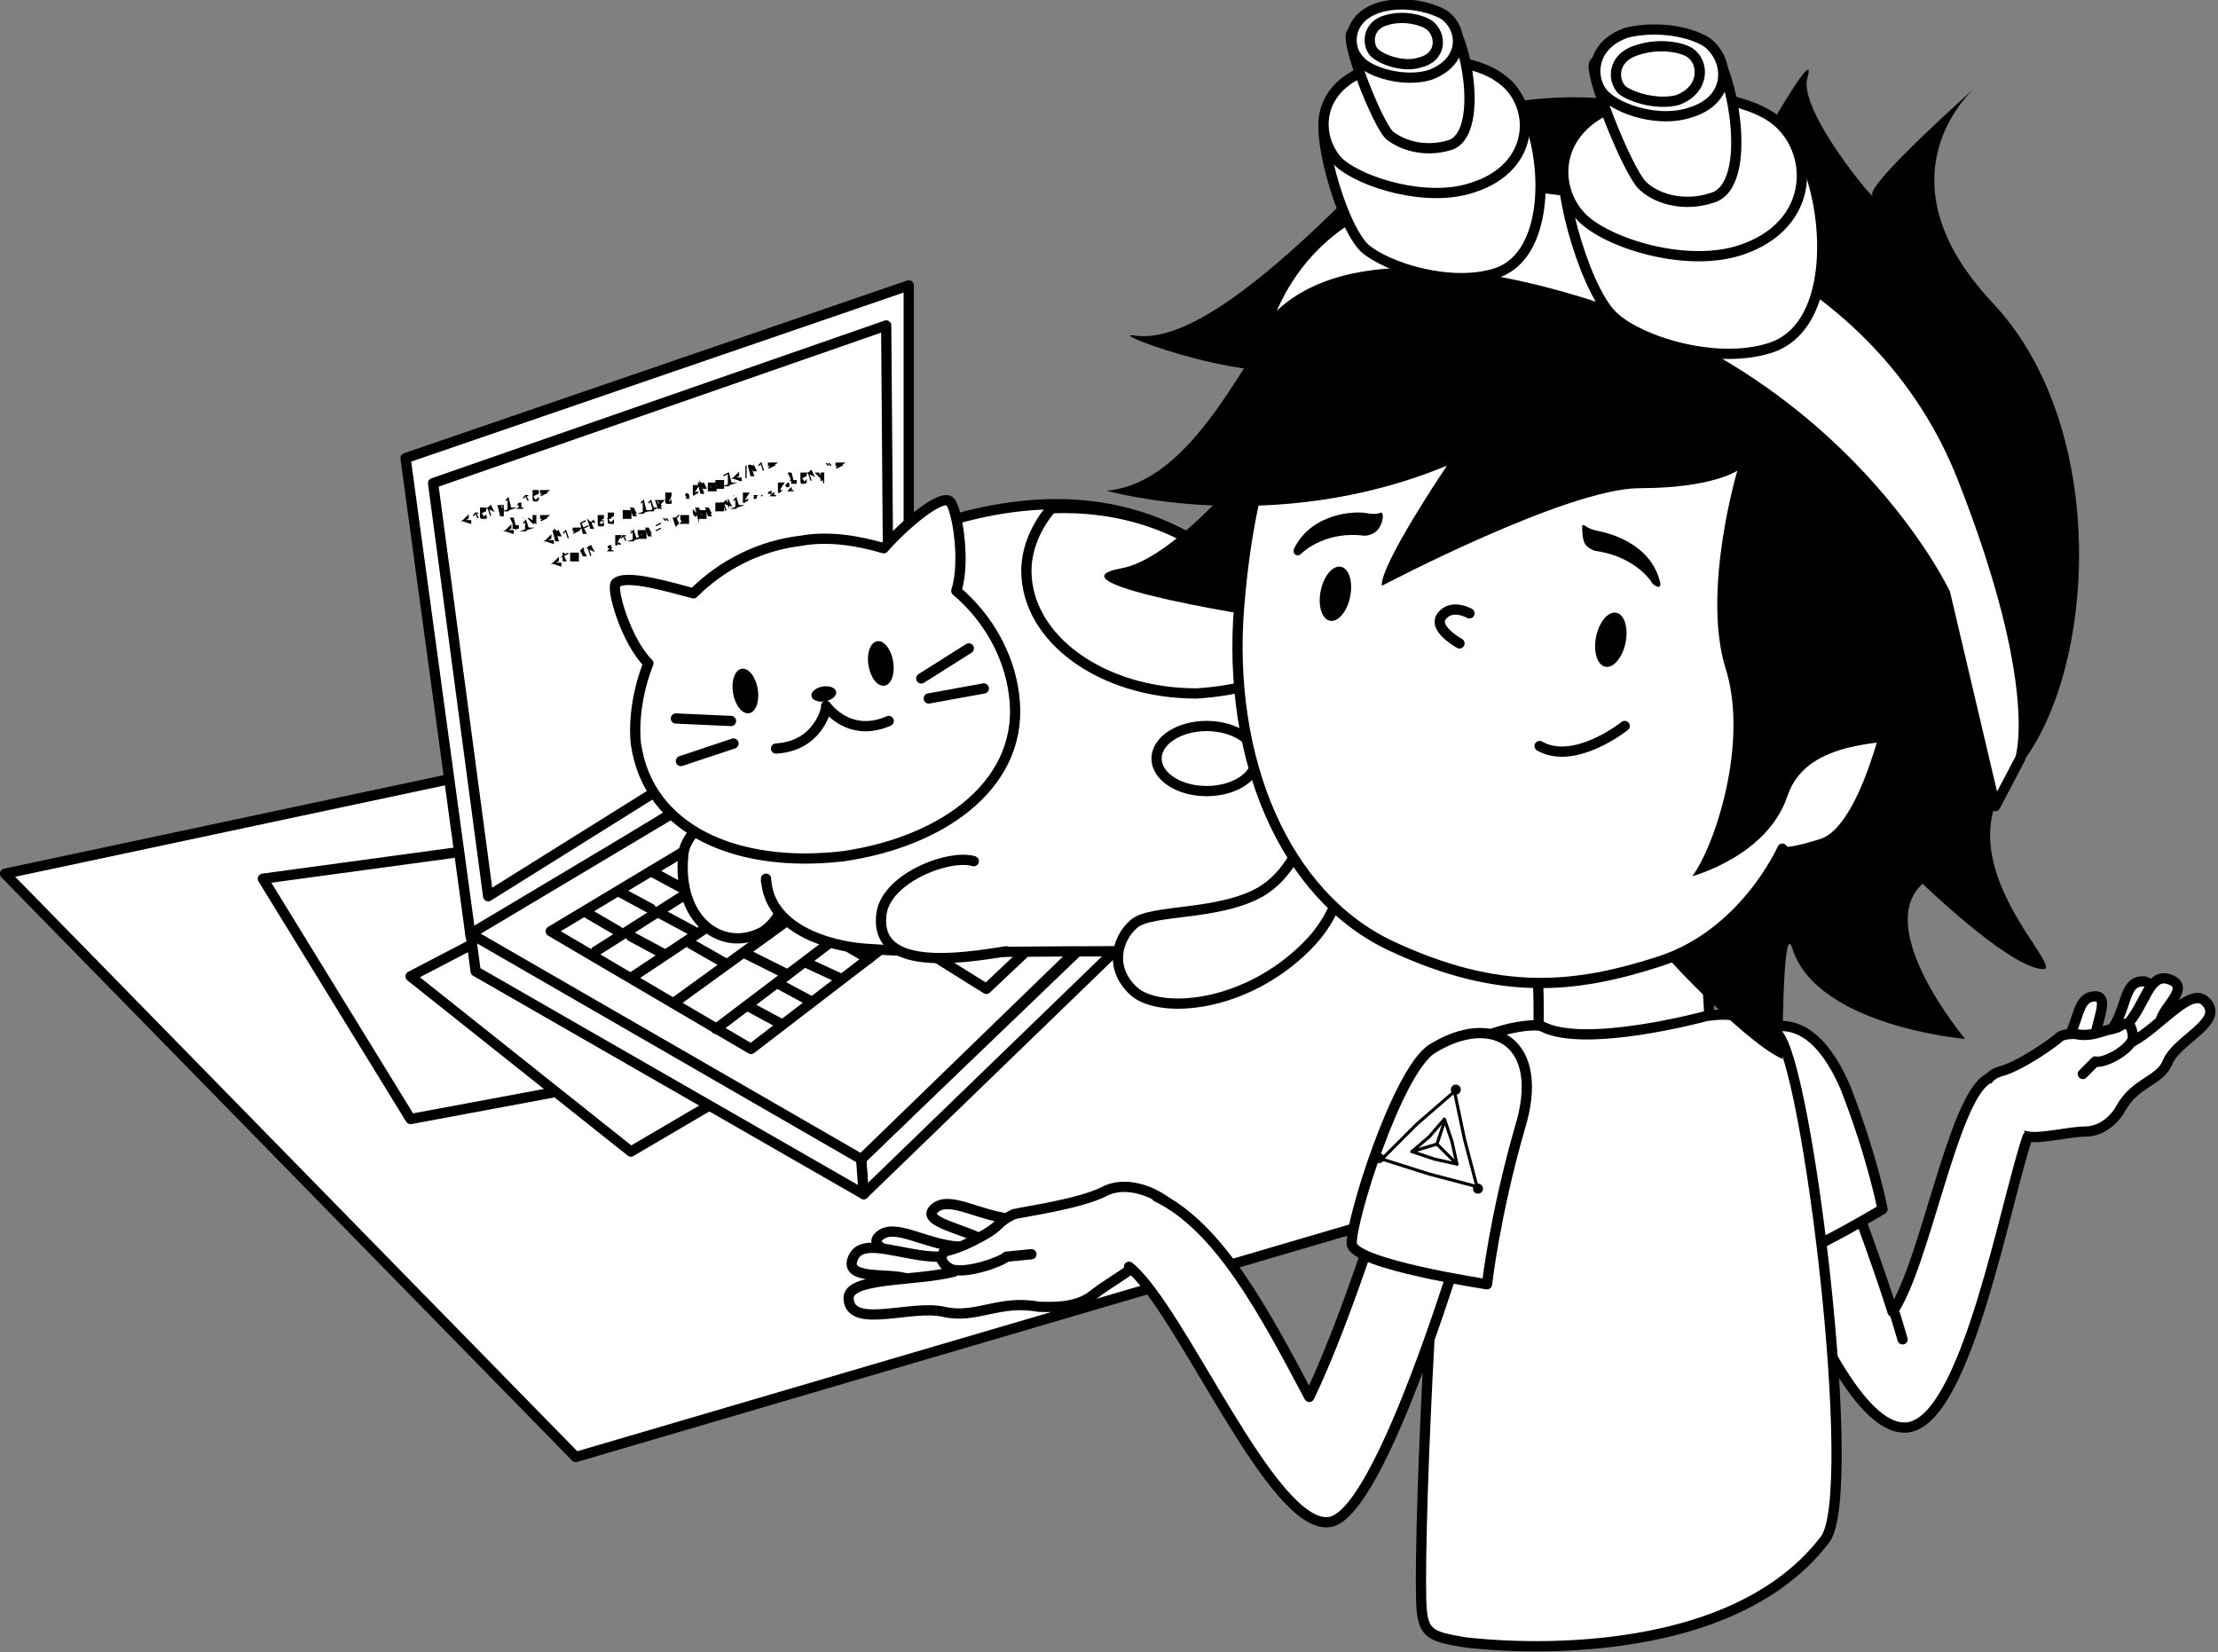 <?xml version="1.0" encoding="utf-8"?>
<!-- Generator: Adobe Illustrator 27.2.0, SVG Export Plug-In . SVG Version: 6.00 Build 0)  -->
<svg version="1.1" id="Слой_1" xmlns="http://www.w3.org/2000/svg" xmlns:xlink="http://www.w3.org/1999/xlink" x="0px" y="0px"
	 viewBox="0 0 88.6 66" style="enable-background:new 0 0 88.6 66;" xml:space="preserve">
<rect x="0" y="0" width="88.6" height="66" fill="#808080" stroke="none"/>
<style type="text/css">
	.st0{fill:#FFFFFF;stroke:#000000;stroke-width:0.409;stroke-linecap:round;stroke-linejoin:round;stroke-miterlimit:10;}
	.st1{fill-rule:evenodd;clip-rule:evenodd;}
	.st2{stroke:#000000;stroke-width:5.000000e-02;stroke-miterlimit:10;}
	
		.st3{fill-rule:evenodd;clip-rule:evenodd;fill:#FFFFFF;stroke:#000000;stroke-width:0.409;stroke-linecap:round;stroke-linejoin:round;stroke-miterlimit:10;}
	.st4{fill:none;stroke:#000000;stroke-width:0.125;stroke-linecap:round;stroke-linejoin:round;stroke-miterlimit:10;}
</style>
<g>
	<polygon class="st0" points="67.6,45.1 23,58.2 0.2,34.9 61.3,21.9 	"/>
	<polygon class="st0" points="10.5,35.1 16.4,44.7 34.1,41.4 31.1,32.3 	"/>
	<polygon class="st0" points="16.4,39 25.2,46 40.7,36.9 34.8,29.4 	"/>
	<polygon class="st0" points="16.2,18.3 36.3,11.4 36.3,26.7 18.8,37.4 	"/>
	<polygon class="st0" points="19.5,35.8 17.3,19.3 35.4,13 35.5,25.8 	"/>
	<polygon class="st0" points="46.9,35.7 34.5,47.7 34.4,46.3 46.9,34.3 	"/>
	<polygon class="st0" points="18.8,37.3 34.1,46.6 50.6,30.6 36.4,26.8 	"/>
	<polygon class="st0" points="22,37.2 30,41.9 42.9,32 33.5,30.3 	"/>
	<polygon class="st0" points="37,38 39.4,39.5 42.9,36.2 40.4,35.5 	"/>
	<line class="st0" x1="27.7" y1="34" x2="28.9" y2="34.7"/>
	<line class="st0" x1="28.8" y1="33.3" x2="30" y2="33.9"/>
	<line class="st0" x1="23.8" y1="38" x2="30.1" y2="34"/>
	<line class="st0" x1="28.9" y1="34.8" x2="30.2" y2="35.5"/>
	<line class="st0" x1="25.3" y1="39" x2="31.9" y2="34.6"/>
	<line class="st0" x1="27" y1="40" x2="33.9" y2="35"/>
	<line class="st0" x1="28.6" y1="41.1" x2="36" y2="35.5"/>
	<line class="st0" x1="26.4" y1="36.5" x2="27.7" y2="37.2"/>
	<line class="st0" x1="27.6" y1="35.6" x2="28.8" y2="36.3"/>
	<line class="st0" x1="28.9" y1="36.8" x2="30.2" y2="37.5"/>
	<line class="st0" x1="26" y1="34.8" x2="27.3" y2="35.5"/>
	<line class="st0" x1="31.4" y1="38.9" x2="29.8" y2="38.1"/>
	<line class="st0" x1="29.9" y1="40.2" x2="31.2" y2="40.9"/>
	<line class="st0" x1="31.1" y1="39.3" x2="32.4" y2="40"/>
	<line class="st0" x1="32.3" y1="38.5" x2="33.6" y2="39.1"/>
	<line class="st0" x1="33.5" y1="37.6" x2="34.7" y2="38.3"/>
	<line class="st0" x1="25.2" y1="37.4" x2="26.5" y2="38.1"/>
	<line class="st0" x1="23.5" y1="36.5" x2="24.7" y2="37.2"/>
	<line class="st0" x1="24.7" y1="35.6" x2="26" y2="36.3"/>
	<line class="st0" x1="27.6" y1="37.7" x2="29" y2="38.5"/>
	<polygon class="st0" points="34.5,47.7 19,38.8 18.8,37.3 34.4,46.3 	"/>
	<g>
		<path class="st0" d="M34,30.6c-1-0.4-6.5,1.6-6.7,3.5c-0.3,2.7,1.6,4,3.2,3.1c0,0,1.5-1,0.1-2c0.8-0.9,2.1-1.9,2.9-1.9"/>
		<path class="st0" d="M29.7,26.3c0,0,4.4-4.3,7.9-5.4s8.2-1.5,12.2,2.3s2.7,11,1.3,12.6C49.9,37.4,47.8,38,44,38s-6.5,0.1-9.4-0.1
			c-1.5-0.1-3.9-0.8-4-2.8"/>
		<path class="st0" d="M38.9,34.4c-1-0.3-3.6,0.7-3.7,2.2c-0.2,2.2,3.1,1.7,5,1.4"/>
		<path class="st0" d="M52.5,31.8c0,0-0.3,2.7-2.1,3.8c-1.7,1-4.4,0.7-5.1,1.3c-0.7,0.6-1,1.8,0,2.7c1,0.9,4.4,0.7,6.9-1.8
			S53.5,32,52.5,31.8z"/>
		<path class="st0" d="M40.5,27.7c-0.2-1.5-1-3-2.3-4.1c0.4-1.2,0-3.5-0.3-3.6c-0.5-0.2-2.1,1.3-2.6,1.9c-1-0.3-2.2-0.5-3.3-0.3
			c-1.7,0.2-3.2,1-4.3,2.1c-0.8-0.2-2.7-0.8-3.1-0.4c-0.2,0.2,0.4,2.3,1.3,3.2c-0.4,1-0.6,2.2-0.5,3.2c0.5,3.5,4.1,5,8.3,4.5
			C37.8,33.6,41,31.2,40.5,27.7z"/>
		<path class="st0" d="M52,26.6c-0.4-1.2-1.1-2.4-2.1-3.3c-2.5-2.4-5.3-3.1-7.9-3c-0.6,0.7-1,1.6-1,2.5c0,2.7,3,4.9,6.8,4.9
			C49.4,27.6,50.8,27.2,52,26.6z"/>
		<ellipse class="st0" cx="48.2" cy="30.3" rx="2" ry="1.3"/>
		<g>
			<ellipse transform="matrix(0.985 -0.175 0.175 0.985 -4.346 6.193)" class="st1" cx="32.9" cy="27.7" rx="0.5" ry="0.3"/>
			<g>
				<g>
					<g>
						<defs>
							<path id="SVGID_1_" d="M31,29.9c1.7-0.1,2-1.6,2-1.6"/>
						</defs>
						<use xlink:href="#SVGID_1_"  style="overflow:visible;fill-rule:evenodd;clip-rule:evenodd;fill:#FFFFFF;"/>
						<clipPath id="SVGID_00000181058328386914208180000001735408378502250670_">
							<use xlink:href="#SVGID_1_"  style="overflow:visible;"/>
						</clipPath>
						
							<use xlink:href="#SVGID_1_"  style="overflow:visible;fill-rule:evenodd;clip-rule:evenodd;fill:none;stroke:#000000;stroke-width:0.409;stroke-linecap:round;stroke-linejoin:round;stroke-miterlimit:10;"/>
					</g>
					<g>
						<defs>
							<path id="SVGID_00000121244182551164647620000013943217802159279252_" d="M35.5,28.8c-1.6,0.7-2.5-0.6-2.5-0.6"/>
						</defs>
						
							<use xlink:href="#SVGID_00000121244182551164647620000013943217802159279252_"  style="overflow:visible;fill-rule:evenodd;clip-rule:evenodd;fill:#FFFFFF;"/>
						<clipPath id="SVGID_00000133528246002832243050000005340573432066322361_">
							<use xlink:href="#SVGID_00000121244182551164647620000013943217802159279252_"  style="overflow:visible;"/>
						</clipPath>
						
							<use xlink:href="#SVGID_00000121244182551164647620000013943217802159279252_"  style="overflow:visible;fill-rule:evenodd;clip-rule:evenodd;fill:none;stroke:#000000;stroke-width:0.409;stroke-linecap:round;stroke-linejoin:round;stroke-miterlimit:10;"/>
					</g>
				</g>
				<g>
					<line class="st0" x1="36.8" y1="27.1" x2="38.7" y2="25.9"/>
					<line class="st0" x1="37.1" y1="27.9" x2="39.3" y2="27.5"/>
				</g>
				<g>
					<line class="st0" x1="29.3" y1="29.7" x2="27.2" y2="30.4"/>
					<line class="st0" x1="29.2" y1="28.8" x2="27" y2="28.7"/>
				</g>
			</g>
		</g>
	</g>
	<g>
		<path class="st2" d="M18.5,20.8L18.5,20.8l0.2-0.2l0,0.1L18.5,20.8L18.5,20.8L18.5,20.8l0.3,0l0,0.1L18.5,20.8z"/>
		<path class="st2" d="M19,20.5l0.1,0l0,0L19,20.5l0.1,0.2c0,0,0,0,0,0c0,0,0,0,0,0c0,0,0,0,0,0c0,0,0,0,0,0c0,0,0,0,0,0
			c0,0,0,0,0,0c0,0,0,0,0,0c0,0,0,0,0,0l0,0c0,0,0,0,0,0c0,0,0,0,0,0c0,0,0,0,0,0c0,0,0,0,0,0c0,0,0,0,0,0c0,0,0,0,0,0c0,0,0,0,0,0
			c0,0,0,0,0,0L19,20.5l-0.1,0.1l0,0L19,20.5L19,20.5L19,20.5L19,20.5z"/>
		<path class="st2" d="M19.3,20.7C19.3,20.7,19.3,20.7,19.3,20.7c-0.1,0-0.1,0-0.1-0.1c0,0,0,0,0-0.1l0,0c0,0,0,0,0-0.1
			c0,0,0,0,0-0.1c0,0,0,0,0,0c0,0,0,0,0,0c0,0,0,0,0.1,0c0,0,0,0,0.1,0c0,0,0,0,0,0c0,0,0,0,0,0.1l0,0l-0.2,0.1l0,0
			C19.3,20.6,19.3,20.6,19.3,20.7C19.3,20.6,19.3,20.6,19.3,20.7C19.3,20.6,19.3,20.6,19.3,20.7C19.4,20.6,19.4,20.6,19.3,20.7
			C19.4,20.6,19.4,20.6,19.3,20.7c0.1-0.1,0.1-0.1,0.1-0.1l0,0c0,0,0,0,0,0.1C19.5,20.6,19.4,20.7,19.3,20.7
			C19.4,20.7,19.4,20.7,19.3,20.7z M19.3,20.4C19.3,20.4,19.3,20.4,19.3,20.4C19.3,20.4,19.3,20.5,19.3,20.4
			C19.3,20.5,19.3,20.5,19.3,20.4l0.1,0l0,0c0,0,0,0,0,0C19.4,20.4,19.4,20.4,19.3,20.4C19.4,20.4,19.4,20.4,19.3,20.4
			C19.3,20.4,19.3,20.4,19.3,20.4C19.3,20.4,19.3,20.4,19.3,20.4z"/>
		<path class="st2" d="M19.5,20.3C19.5,20.3,19.6,20.3,19.5,20.3C19.6,20.3,19.6,20.3,19.5,20.3C19.6,20.2,19.6,20.2,19.5,20.3
			C19.6,20.2,19.6,20.2,19.5,20.3c0.1-0.1,0.1-0.1,0.1-0.1c0,0,0,0,0,0c0,0,0,0,0,0c0,0,0,0,0,0c0,0,0,0,0,0c0,0,0,0,0,0
			c0,0,0,0,0,0c0,0,0,0,0,0c0,0,0,0,0,0c0,0,0,0,0,0l0.1,0.2l0,0l-0.1-0.2c0,0,0,0,0,0c0,0,0,0,0,0c0,0,0,0,0,0c0,0,0,0,0,0
			c0,0,0,0,0,0c0,0,0,0,0,0c0,0,0,0,0,0c0,0,0,0,0,0c0,0,0,0,0,0c0,0,0,0,0,0l0.1,0.2l0,0L19.5,20.3C19.6,20.3,19.6,20.3,19.5,20.3
			C19.6,20.3,19.6,20.3,19.5,20.3C19.6,20.3,19.6,20.3,19.5,20.3C19.6,20.3,19.6,20.3,19.5,20.3C19.6,20.3,19.6,20.3,19.5,20.3
			C19.6,20.3,19.6,20.3,19.5,20.3C19.6,20.3,19.6,20.3,19.5,20.3C19.6,20.3,19.6,20.3,19.5,20.3l0.1,0.3l0,0L19.5,20.3L19.5,20.3
			L19.5,20.3z"/>
		<path class="st2" d="M19.9,20.2L19.9,20.2L19.9,20.2C19.9,20.2,19.9,20.2,19.9,20.2C19.9,20.2,19.9,20.2,19.9,20.2
			c0.1,0,0.1,0,0.1,0c0,0,0,0,0,0c0,0,0,0,0.1,0c0,0,0,0,0,0c0,0,0,0,0,0c0,0,0,0,0,0.1l0,0c0,0,0,0,0,0.1c0,0,0,0,0,0.1
			c0,0,0,0,0,0c0,0,0,0,0,0c0,0,0,0,0,0c0,0,0,0,0,0c0,0,0,0,0,0c0,0,0,0,0,0l0,0.1l-0.1,0L19.9,20.2z M20.1,20.2
			C20.1,20.2,20.1,20.2,20.1,20.2C20,20.2,20,20.2,20.1,20.2c-0.1,0-0.1,0-0.1,0c0,0,0,0,0,0c0,0,0,0,0,0c0,0,0,0,0,0c0,0,0,0,0,0
			l0,0.1c0,0,0,0,0,0c0,0,0,0,0,0c0,0,0,0,0,0c0,0,0,0,0,0c0,0,0,0,0,0c0,0,0,0,0,0C20.1,20.3,20.1,20.3,20.1,20.2
			C20.1,20.3,20.1,20.3,20.1,20.2L20.1,20.2C20.1,20.2,20.1,20.2,20.1,20.2z"/>
		<path class="st2" d="M20.3,19.9l0.1,0.4l0.1,0l0,0l-0.3,0.1l0,0l0.1,0L20.3,19.9L20.2,20l0,0L20.3,19.9z"/>
		<path class="st2" d="M20.8,20.2C20.8,20.2,20.8,20.2,20.8,20.2C20.8,20.2,20.8,20.2,20.8,20.2C20.8,20.2,20.8,20.2,20.8,20.2
			C20.8,20.2,20.8,20.2,20.8,20.2C20.8,20.2,20.7,20.2,20.8,20.2c-0.1,0.1-0.1,0.1-0.1,0.1c0,0,0,0,0,0c0,0,0,0,0,0c0,0,0,0,0,0
			c0,0,0,0,0,0c0,0,0,0,0,0c0,0,0,0,0,0c0,0,0,0,0.1,0l0.1,0l0,0c0,0,0,0,0,0c0,0,0,0,0,0c0,0,0,0,0,0c0,0,0,0,0,0c0,0,0,0,0,0
			c0,0,0,0,0,0c0,0,0,0,0,0c0,0,0,0,0,0l-0.1,0c0,0,0,0,0,0c0,0,0,0,0,0c0,0,0,0,0,0c0,0,0,0,0,0c0,0,0,0,0,0c0,0,0,0,0,0
			c0,0,0,0,0,0c0,0,0,0,0,0L20.8,20.2C20.9,20.1,20.9,20.1,20.8,20.2C20.9,20.1,20.9,20.1,20.8,20.2L20.8,20.2L20.8,20.2
			C20.8,20.2,20.8,20.2,20.8,20.2z M20.8,20.2C20.8,20.1,20.8,20.1,20.8,20.2C20.8,20.1,20.8,20.1,20.8,20.2
			C20.8,20.1,20.8,20.1,20.8,20.2l0-0.1l0,0C20.7,20.1,20.7,20.1,20.8,20.2C20.7,20.1,20.7,20.1,20.8,20.2c-0.1-0.1-0.1,0-0.1,0
			c0,0,0,0,0,0C20.7,20.1,20.7,20.1,20.8,20.2C20.7,20.2,20.7,20.2,20.8,20.2C20.7,20.2,20.7,20.2,20.8,20.2
			C20.7,20.2,20.7,20.2,20.8,20.2C20.7,20.2,20.7,20.2,20.8,20.2z"/>
		<path class="st2" d="M21,19.8l0.1,0l0,0L21,19.8l0.1,0.2c0,0,0,0,0,0c0,0,0,0,0,0c0,0,0,0,0,0c0,0,0,0,0,0c0,0,0,0,0,0
			c0,0,0,0,0,0c0,0,0,0,0,0c0,0,0,0,0,0l0,0c0,0,0,0,0,0c0,0,0,0,0,0c0,0,0,0,0,0c0,0,0,0,0,0c0,0,0,0,0,0c0,0,0,0,0,0c0,0,0,0,0,0
			c0,0,0,0,0,0L21,19.8l-0.1,0.1l0,0L21,19.8L21,19.8L21,19.8L21,19.8z"/>
		<path class="st2" d="M21.4,20C21.4,20,21.3,20,21.4,20c-0.1,0-0.1,0-0.1-0.1c0,0,0,0,0-0.1l0,0c0,0,0,0,0-0.1c0,0,0,0,0-0.1
			c0,0,0,0,0,0c0,0,0,0,0,0c0,0,0,0,0.1,0c0,0,0,0,0.1,0c0,0,0,0,0,0c0,0,0,0,0,0.1l0,0l-0.2,0.1l0,0C21.3,19.9,21.3,19.9,21.4,20
			C21.3,19.9,21.3,19.9,21.4,20C21.4,19.9,21.4,19.9,21.4,20C21.4,19.9,21.4,19.9,21.4,20C21.5,19.9,21.5,19.9,21.4,20
			c0.1-0.1,0.1-0.1,0.1-0.1l0,0c0,0,0,0,0,0.1C21.5,19.9,21.5,20,21.4,20C21.4,20,21.4,20,21.4,20z M21.3,19.7
			C21.3,19.7,21.3,19.7,21.3,19.7C21.3,19.8,21.3,19.8,21.3,19.7C21.3,19.8,21.3,19.8,21.3,19.7l0.1,0l0,0c0,0,0,0,0,0
			C21.4,19.7,21.4,19.7,21.3,19.7C21.4,19.7,21.4,19.7,21.3,19.7C21.4,19.7,21.4,19.7,21.3,19.7C21.3,19.7,21.3,19.7,21.3,19.7z"/>
		<path class="st2" d="M21.6,19.8l0.2-0.1l0,0l0,0l-0.2,0l0-0.1l0.3,0l0,0L21.6,19.8L21.6,19.8z"/>
		<path class="st2" d="M20.2,21.2L20.2,21.2l0.2-0.2l0,0.1L20.2,21.2L20.2,21.2L20.2,21.2l0.3,0l0,0.1L20.2,21.2z"/>
		<path class="st2" d="M20.5,21C20.5,21,20.5,21,20.5,21c0-0.1,0-0.1,0-0.1c0,0,0,0,0,0c0,0,0,0,0,0c0,0,0,0,0,0l-0.1-0.2l0.1,0
			l0.1,0.4l0,0l0,0c0,0,0,0,0,0c0,0,0,0,0,0c0,0,0,0-0.1,0c0,0,0,0,0,0c0,0,0,0,0,0S20.5,21.1,20.5,21L20.5,21
			C20.5,21.1,20.5,21,20.5,21z M20.6,21.1C20.6,21.1,20.6,21.1,20.6,21.1C20.6,21.1,20.6,21.2,20.6,21.1
			C20.7,21.2,20.7,21.2,20.6,21.1c0.1,0,0.1,0,0.1,0c0,0,0,0,0,0l0-0.1c0,0,0,0,0,0c0,0,0,0,0,0c0,0,0,0,0,0c0,0,0,0,0,0
			C20.6,21,20.6,21,20.6,21.1C20.6,21,20.6,21,20.6,21.1L20.6,21.1C20.6,21.1,20.6,21.1,20.6,21.1z"/>
		<path class="st2" d="M21,20.8l0.1,0.3l0.1,0l0,0l-0.3,0.1l0,0l0.1,0L21,20.8l-0.1,0.1l0,0L21,20.8z M20.9,20.7
			C20.9,20.7,20.9,20.7,20.9,20.7C20.9,20.7,20.9,20.7,20.9,20.7C20.9,20.7,20.9,20.7,20.9,20.7C20.9,20.7,20.9,20.7,20.9,20.7
			C20.9,20.7,20.9,20.7,20.9,20.7C21,20.7,21,20.7,20.9,20.7C21,20.7,21,20.7,20.9,20.7C21,20.7,21,20.7,20.9,20.7
			C21,20.7,21,20.7,20.9,20.7C20.9,20.7,20.9,20.7,20.9,20.7C20.9,20.7,20.9,20.7,20.9,20.7C20.9,20.7,20.9,20.7,20.9,20.7z"/>
		<path class="st2" d="M21.1,20.7L21.1,20.7l0.2,0.2l0,0l0,0l0-0.3l0.1,0l0,0.3l0,0L21.1,20.7z"/>
		<path class="st2" d="M21.6,20.8l0.2-0.1l0,0l0,0l-0.2,0l0-0.1l0.3,0l0,0L21.6,20.8L21.6,20.8z"/>
		<path class="st2" d="M21.8,21.6L21.8,21.6l0.2-0.2l0,0.1L21.8,21.6L21.8,21.6L21.8,21.6l0.3,0l0,0.1L21.8,21.6z"/>
		<path class="st2" d="M22.2,21.3C22.2,21.3,22.2,21.3,22.2,21.3C22.2,21.3,22.2,21.3,22.2,21.3C22.3,21.3,22.3,21.3,22.2,21.3
			c0.1-0.1,0.1-0.1,0.1-0.1c0,0,0,0,0,0c0,0,0,0,0,0c0,0,0,0,0,0l0.1,0.2l-0.1,0l-0.1-0.2c0,0,0,0,0,0c0,0,0,0,0,0
			C22.3,21.3,22.3,21.3,22.2,21.3C22.3,21.3,22.3,21.3,22.2,21.3C22.3,21.3,22.3,21.3,22.2,21.3C22.3,21.4,22.2,21.4,22.2,21.3
			C22.2,21.4,22.2,21.4,22.2,21.3C22.2,21.4,22.2,21.4,22.2,21.3l0.1,0.3l-0.1,0l-0.1-0.4l0.1,0L22.2,21.3
			C22.2,21.4,22.2,21.4,22.2,21.3z"/>
		<path class="st2" d="M22.7,21.5l-0.1-0.3l-0.1,0.1l0,0l0.1-0.1l0,0L22.7,21.5L22.7,21.5z"/>
		<path class="st2" d="M22.9,21.3l0.2-0.1l0,0l0,0l-0.2,0l0-0.1l0.3,0l0,0L22.9,21.3L22.9,21.3z"/>
		<path class="st2" d="M23.3,21.1l0.1,0.2l-0.1,0l-0.1-0.4l0.2-0.1l0,0l-0.2,0.1L23.3,21.1l0.2-0.1l0,0L23.3,21.1z"/>
		<path class="st2" d="M23.7,20.8C23.7,20.8,23.7,20.8,23.7,20.8L23.7,20.8C23.8,20.9,23.7,20.9,23.7,20.8
			C23.7,20.9,23.7,20.9,23.7,20.8C23.7,20.9,23.7,20.9,23.7,20.8c-0.1,0.1-0.1,0.1-0.1,0.1c0,0,0,0,0,0s0,0,0,0l0.1,0.2l-0.1,0
			l-0.1-0.3l0,0l0,0l0,0C23.6,20.9,23.6,20.9,23.7,20.8C23.7,20.8,23.7,20.8,23.7,20.8C23.7,20.8,23.7,20.8,23.7,20.8z"/>
		<path class="st2" d="M24,21C24,21,24,21,24,21c-0.1,0-0.1,0-0.1-0.1c0,0,0,0,0-0.1l0,0c0,0,0,0,0-0.1c0,0,0,0,0-0.1c0,0,0,0,0,0
			c0,0,0,0,0,0c0,0,0,0,0.1,0c0,0,0,0,0.1,0c0,0,0,0,0,0c0,0,0,0,0,0.1l0,0l-0.2,0.1l0,0C23.9,20.9,24,20.9,24,21C24,21,24,21,24,21
			C24,21,24,21,24,21C24,21,24.1,21,24,21C24.1,21,24.1,21,24,21c0.1-0.1,0.1-0.1,0.1-0.1l0,0c0,0,0,0,0,0.1C24.1,21,24.1,21,24,21
			C24.1,21,24,21,24,21z M24,20.8C23.9,20.8,23.9,20.8,24,20.8C23.9,20.8,23.9,20.8,24,20.8C23.9,20.8,23.9,20.9,24,20.8l0.1,0l0,0
			c0,0,0,0,0,0S24.1,20.8,24,20.8C24,20.8,24,20.8,24,20.8C24,20.8,24,20.8,24,20.8C24,20.8,24,20.8,24,20.8z"/>
		<path class="st2" d="M24.4,20.9C24.3,20.9,24.3,20.9,24.4,20.9c-0.1,0-0.1,0-0.1-0.1s0,0,0-0.1l0,0c0,0,0,0,0-0.1c0,0,0,0,0-0.1
			c0,0,0,0,0,0c0,0,0,0,0,0c0,0,0,0,0.1,0c0,0,0,0,0.1,0c0,0,0,0,0,0c0,0,0,0,0,0.1l0,0l-0.2,0.1l0,0C24.3,20.8,24.3,20.8,24.4,20.9
			C24.3,20.9,24.3,20.9,24.4,20.9C24.3,20.9,24.4,20.9,24.4,20.9C24.4,20.9,24.4,20.9,24.4,20.9C24.4,20.9,24.4,20.9,24.4,20.9
			c0.1-0.1,0.1-0.1,0.1-0.1l0,0c0,0,0,0,0,0.1C24.5,20.9,24.4,20.9,24.4,20.9C24.4,20.9,24.4,20.9,24.4,20.9z M24.3,20.7
			C24.3,20.7,24.3,20.7,24.3,20.7C24.3,20.7,24.3,20.7,24.3,20.7C24.3,20.7,24.3,20.7,24.3,20.7l0.1,0l0,0c0,0,0,0,0,0
			C24.4,20.7,24.4,20.7,24.3,20.7C24.4,20.6,24.4,20.6,24.3,20.7C24.3,20.6,24.3,20.6,24.3,20.7C24.3,20.7,24.3,20.7,24.3,20.7z"/>
		<path class="st2" d="M24.9,20.5C24.9,20.5,24.9,20.5,24.9,20.5c0-0.1,0-0.1,0-0.1c0,0,0,0,0.1,0c0,0,0,0,0.1,0c0,0,0,0,0.1,0
			c0,0,0,0,0,0c0,0,0,0,0,0.1l0,0c0,0,0,0,0,0.1c0,0,0,0,0,0.1c0,0,0,0,0,0c0,0,0,0-0.1,0c0,0,0,0-0.1,0c0,0,0,0-0.1,0c0,0,0,0,0,0
			C24.9,20.6,24.9,20.6,24.9,20.5L24.9,20.5C24.9,20.6,24.9,20.5,24.9,20.5z M25,20.6C25,20.6,25,20.6,25,20.6
			C25,20.6,25,20.6,25,20.6c0.1,0,0.1,0,0.1,0c0,0,0,0,0,0c0,0,0,0,0,0c0,0,0,0,0,0c0,0,0,0,0,0l0,0c0,0,0,0,0,0c0,0,0,0,0,0
			c0,0,0,0,0,0c0,0,0,0,0,0c0,0,0,0,0,0c0,0,0,0,0,0C24.9,20.5,24.9,20.5,25,20.6C24.9,20.5,24.9,20.5,25,20.6L25,20.6
			C25,20.6,25,20.6,25,20.6z"/>
		<path class="st2" d="M25.2,20.3L25.2,20.3L25.2,20.3C25.3,20.3,25.3,20.3,25.2,20.3C25.3,20.3,25.3,20.3,25.2,20.3
			c0.1,0,0.1,0,0.1,0c0,0,0,0,0,0c0,0,0,0,0,0s0,0,0,0c0,0,0,0,0,0c0,0,0,0,0,0l0.1,0.2l-0.1,0l-0.1-0.2c0,0,0,0,0,0c0,0,0,0,0,0
			c0,0,0,0,0,0c0,0,0,0,0,0c0,0,0,0,0,0C25.3,20.3,25.3,20.3,25.2,20.3C25.3,20.3,25.3,20.3,25.2,20.3
			C25.3,20.4,25.3,20.4,25.2,20.3l0.2,0.3l-0.1,0L25.2,20.3z"/>
		<path class="st2" d="M25.7,20l0.1,0.4l0.1,0l0,0l-0.3,0.1l0,0l0.1,0L25.7,20l-0.1,0.1l0,0L25.7,20z"/>
		<path class="st2" d="M26,20l0.1,0.3l0.1,0l0,0L26,20.4l0,0l0.1,0L26,20l-0.1,0.1l0,0L26,20z M26,20C26,19.9,26,19.9,26,20
			C26,19.9,26,19.9,26,20C26,19.9,26,19.9,26,20C26,19.9,26,19.9,26,20C26,19.9,26,19.9,26,20C26,19.9,26,19.9,26,20
			C26,19.9,26,19.9,26,20C26,20,26,20,26,20C26,20,26,20,26,20C26,20,26,20,26,20C26,20,26,20,26,20C26,20,26,20,26,20z"/>
		<path class="st2" d="M26.2,20L26.2,20L26.2,20C26.3,20,26.3,20,26.2,20C26.3,20,26.3,20,26.2,20c0.1,0,0.1,0,0.1,0c0,0,0,0,0,0
			c0,0,0,0,0,0c0,0,0,0,0,0c0,0,0,0,0,0c0,0,0,0,0,0l0.1,0.2l-0.1,0L26.5,20c0,0,0,0,0,0c0,0,0,0,0,0c0,0,0,0,0,0c0,0,0,0,0,0
			c0,0,0,0,0,0C26.3,20,26.3,20,26.2,20C26.3,20,26.3,20,26.2,20C26.3,20,26.3,20,26.2,20l0.2,0.3l-0.1,0L26.2,20z"/>
		<path class="st2" d="M26.7,20.1C26.7,20.1,26.7,20.1,26.7,20.1c-0.1,0-0.1,0-0.1-0.1s0,0,0-0.1l0,0c0,0,0,0,0-0.1c0,0,0,0,0-0.1
			c0,0,0,0,0,0c0,0,0,0,0,0c0,0,0,0,0.1,0c0,0,0,0,0.1,0c0,0,0,0,0,0c0,0,0,0,0,0.1l0,0L26.7,20l0,0C26.7,20,26.7,20,26.7,20.1
			C26.7,20,26.7,20.1,26.7,20.1C26.7,20.1,26.7,20.1,26.7,20.1C26.8,20.1,26.8,20.1,26.7,20.1C26.8,20.1,26.8,20.1,26.7,20.1
			c0.1-0.1,0.1-0.1,0.1-0.1l0,0c0,0,0,0,0,0.1C26.8,20.1,26.8,20.1,26.7,20.1C26.8,20.1,26.8,20.1,26.7,20.1z M26.7,19.9
			C26.7,19.9,26.7,19.9,26.7,19.9C26.6,19.9,26.6,19.9,26.7,19.9C26.6,19.9,26.6,19.9,26.7,19.9l0.1,0l0,0c0,0,0,0,0,0
			C26.8,19.9,26.8,19.9,26.7,19.9C26.8,19.8,26.7,19.8,26.7,19.9C26.7,19.8,26.7,19.8,26.7,19.9C26.7,19.8,26.7,19.9,26.7,19.9z"/>
		<path class="st2" d="M27.5,19.8C27.5,19.8,27.5,19.8,27.5,19.8C27.5,19.7,27.5,19.7,27.5,19.8C27.5,19.7,27.4,19.7,27.5,19.8
			c-0.1,0-0.1,0-0.1,0c0,0,0,0,0,0c0,0,0,0,0,0c0,0,0,0,0,0c0,0,0,0,0,0c0,0,0,0,0,0c0,0,0,0,0,0c0,0,0,0,0,0c0,0,0,0,0.1,0
			c0,0,0,0,0,0c0,0,0,0,0,0c0,0,0,0,0,0l-0.1,0c0,0,0,0,0,0c0,0,0,0,0,0c0,0,0,0,0,0c0,0,0,0,0,0c0,0,0,0,0,0c0,0,0,0,0,0
			c0,0,0,0,0,0c0,0,0,0,0,0c0,0,0,0,0,0s0,0,0,0c0,0,0,0,0,0C27.4,19.7,27.4,19.7,27.5,19.8C27.4,19.7,27.5,19.7,27.5,19.8
			C27.5,19.7,27.5,19.7,27.5,19.8C27.5,19.7,27.5,19.7,27.5,19.8C27.6,19.7,27.6,19.7,27.5,19.8C27.6,19.8,27.6,19.8,27.5,19.8
			C27.6,19.8,27.6,19.8,27.5,19.8c0,0.1,0,0.1,0,0.1s0,0,0,0c0,0,0,0-0.1,0c0,0,0,0,0,0c0,0,0,0,0,0c0,0,0,0,0,0l0.1,0c0,0,0,0,0,0
			c0,0,0,0,0,0C27.4,19.8,27.4,19.8,27.5,19.8C27.4,19.8,27.5,19.8,27.5,19.8C27.5,19.8,27.5,19.8,27.5,19.8
			C27.5,19.8,27.5,19.8,27.5,19.8C27.5,19.8,27.5,19.8,27.5,19.8C27.5,19.8,27.5,19.8,27.5,19.8C27.5,19.8,27.5,19.8,27.5,19.8z"/>
		<path class="st2" d="M27.8,19.7C27.8,19.7,27.8,19.7,27.8,19.7C27.8,19.7,27.9,19.7,27.8,19.7C27.9,19.7,27.9,19.7,27.8,19.7
			L27.8,19.7C27.9,19.6,27.9,19.7,27.8,19.7C27.9,19.7,27.9,19.7,27.8,19.7C27.9,19.7,27.9,19.7,27.8,19.7
			C27.8,19.8,27.8,19.8,27.8,19.7C27.8,19.8,27.8,19.8,27.8,19.7c-0.1,0.1-0.1,0.1-0.1,0c0,0,0,0,0,0c0,0,0,0,0-0.1l0,0
			c0,0,0,0,0-0.1c0,0,0,0,0-0.1c0,0,0,0,0,0c0,0,0,0,0.1,0c0,0,0,0,0.1,0c0,0,0,0,0,0c0,0,0,0,0,0s0,0,0,0l0,0c0,0,0,0,0,0
			c0,0,0,0,0,0c0,0,0,0,0,0c0,0,0,0,0,0c0,0,0,0,0,0s0,0,0,0c0,0,0,0,0,0c0,0,0,0,0,0l0,0c0,0,0,0,0,0c0,0,0,0,0,0
			C27.7,19.7,27.7,19.7,27.8,19.7C27.8,19.7,27.8,19.7,27.8,19.7C27.8,19.7,27.8,19.7,27.8,19.7z"/>
		<path class="st2" d="M28,19.4C28,19.4,28,19.4,28,19.4C28,19.4,28,19.4,28,19.4C28,19.3,28.1,19.3,28,19.4
			c0.1-0.1,0.1-0.1,0.1-0.1c0,0,0,0,0,0c0,0,0,0,0,0c0,0,0,0,0,0l0.1,0.2l-0.1,0l-0.1-0.2c0,0,0,0,0,0c0,0,0,0,0,0
			C28.1,19.4,28.1,19.4,28,19.4C28.1,19.4,28.1,19.4,28,19.4C28.1,19.4,28,19.4,28,19.4C28,19.4,28,19.4,28,19.4
			C28,19.4,28,19.4,28,19.4C28,19.4,28,19.4,28,19.4l0.1,0.3l-0.1,0l-0.1-0.4l0.1,0L28,19.4C28,19.4,28,19.4,28,19.4z"/>
		<path class="st2" d="M28.3,19.4C28.3,19.3,28.3,19.3,28.3,19.4c0-0.1,0-0.1,0-0.1c0,0,0,0,0.1,0c0,0,0,0,0.1,0c0,0,0,0,0.1,0
			c0,0,0,0,0,0c0,0,0,0,0,0.1l0,0c0,0,0,0,0,0.1c0,0,0,0,0,0.1c0,0,0,0,0,0c0,0,0,0-0.1,0c0,0,0,0-0.1,0c0,0,0,0-0.1,0c0,0,0,0,0,0
			C28.3,19.5,28.3,19.5,28.3,19.4L28.3,19.4C28.3,19.4,28.3,19.4,28.3,19.4z M28.4,19.5C28.4,19.5,28.4,19.5,28.4,19.5
			C28.4,19.5,28.4,19.5,28.4,19.5c0.1,0,0.1,0,0.1,0c0,0,0,0,0,0c0,0,0,0,0,0c0,0,0,0,0,0c0,0,0,0,0,0l0,0c0,0,0,0,0,0c0,0,0,0,0,0
			c0,0,0,0,0,0c0,0,0,0,0,0c0,0,0,0,0,0c0,0,0,0,0,0C28.3,19.3,28.3,19.4,28.4,19.5C28.3,19.4,28.3,19.4,28.4,19.5L28.4,19.5
			C28.4,19.4,28.4,19.4,28.4,19.5z"/>
		<path class="st2" d="M28.6,19.3C28.6,19.2,28.6,19.2,28.6,19.3c0-0.1,0-0.1,0-0.1s0,0,0.1,0c0,0,0,0,0.1,0c0,0,0,0,0.1,0
			c0,0,0,0,0,0c0,0,0,0,0,0.1l0,0c0,0,0,0,0,0.1c0,0,0,0,0,0.1c0,0,0,0,0,0c0,0,0,0-0.1,0c0,0,0,0-0.1,0c0,0,0,0-0.1,0c0,0,0,0,0,0
			C28.7,19.4,28.6,19.3,28.6,19.3L28.6,19.3C28.6,19.3,28.6,19.3,28.6,19.3z M28.7,19.3C28.7,19.4,28.7,19.4,28.7,19.3
			C28.8,19.4,28.8,19.4,28.7,19.3c0.1,0,0.1,0,0.1,0c0,0,0,0,0,0c0,0,0,0,0,0c0,0,0,0,0,0c0,0,0,0,0,0l0,0c0,0,0,0,0,0c0,0,0,0,0,0
			c0,0,0,0,0,0c0,0,0,0,0,0c0,0,0,0,0,0c0,0,0,0,0,0C28.7,19.2,28.7,19.2,28.7,19.3C28.7,19.3,28.7,19.3,28.7,19.3L28.7,19.3
			C28.7,19.3,28.7,19.3,28.7,19.3z"/>
		<path class="st2" d="M29.1,18.9l0.1,0.4l0.1,0l0,0l-0.3,0.1l0,0l0.1,0L29.1,18.9L28.9,19l0,0L29.1,18.9z"/>
		<path class="st2" d="M29.3,19.1L29.3,19.1l0.2-0.2l0,0.1L29.3,19.1L29.3,19.1L29.3,19.1l0.3,0l0,0.1L29.3,19.1z"/>
		<path class="st2" d="M29.8,19.1l0-0.5l0,0L29.8,19.1L29.8,19.1z"/>
		<path class="st2" d="M30,18.7C30,18.7,30,18.7,30,18.7C30.1,18.7,30.1,18.7,30,18.7C30.1,18.7,30.1,18.7,30,18.7
			c0.1-0.1,0.1-0.1,0.1-0.1c0,0,0,0,0,0c0,0,0,0,0,0c0,0,0,0,0,0l0.1,0.2l-0.1,0l-0.1-0.2c0,0,0,0,0,0c0,0,0,0,0,0
			C30.2,18.7,30.1,18.7,30,18.7C30.1,18.7,30.1,18.7,30,18.7C30.1,18.7,30.1,18.7,30,18.7C30.1,18.7,30.1,18.7,30,18.7
			C30.1,18.7,30.1,18.7,30,18.7C30,18.8,30,18.8,30,18.7l0.1,0.3l-0.1,0l-0.1-0.4l0.1,0L30,18.7C30,18.7,30,18.7,30,18.7z"/>
		<path class="st2" d="M30.5,18.8l-0.1-0.3l-0.1,0.1l0,0l0.1-0.1l0,0L30.5,18.8L30.5,18.8z"/>
		<path class="st2" d="M30.7,18.7l0.2-0.1l0,0l0,0l-0.2,0l0-0.1l0.3,0l0,0L30.7,18.7L30.7,18.7z"/>
		<path class="st2" d="M22.1,22.5L22.1,22.5l0.2-0.2l0,0.1L22.1,22.5L22.1,22.5L22.1,22.5l0.3,0l0,0.1L22.1,22.5z"/>
		<path class="st2" d="M22.5,22.2L22.5,22.2L22.5,22.2L22.5,22.2L22.5,22.2c0-0.1,0-0.1,0-0.1c0,0,0,0,0,0c0,0,0,0,0,0c0,0,0,0,0,0
			c0,0,0,0,0,0c0,0,0,0,0,0c0,0,0,0,0,0c0,0,0,0,0,0l0,0c0,0,0,0,0,0c0,0,0,0,0,0c0,0,0,0,0,0c0,0,0,0,0,0c0,0,0,0,0,0
			C22.5,22.1,22.6,22.1,22.5,22.2L22.5,22.2l0.2-0.1l0,0L22.5,22.2l0.1,0.2l-0.1,0L22.5,22.2z"/>
		<path class="st2" d="M22.8,22.2C22.8,22.2,22.8,22.1,22.8,22.2c0-0.1,0-0.1,0-0.1c0,0,0,0,0.1,0c0,0,0,0,0.1,0c0,0,0,0,0.1,0
			c0,0,0,0,0,0c0,0,0,0,0,0.1l0,0c0,0,0,0,0,0.1s0,0,0,0.1c0,0,0,0,0,0c0,0,0,0-0.1,0c0,0,0,0-0.1,0c0,0,0,0-0.1,0c0,0,0,0,0,0
			C22.8,22.3,22.8,22.3,22.8,22.2L22.8,22.2C22.8,22.2,22.8,22.2,22.8,22.2z M22.9,22.3C22.9,22.3,22.9,22.3,22.9,22.3
			C22.9,22.3,22.9,22.3,22.9,22.3c0.1,0,0.1,0,0.1,0c0,0,0,0,0,0c0,0,0,0,0,0c0,0,0,0,0,0c0,0,0,0,0,0l0,0c0,0,0,0,0,0c0,0,0,0,0,0
			c0,0,0,0,0,0c0,0,0,0,0,0c0,0,0,0,0,0c0,0,0,0,0,0C22.9,22.2,22.9,22.2,22.9,22.3C22.9,22.2,22.9,22.2,22.9,22.3L22.9,22.3
			C22.9,22.3,22.9,22.3,22.9,22.3z"/>
		<path class="st2" d="M23.3,21.9C23.4,21.9,23.4,21.9,23.3,21.9L23.3,21.9C23.4,22,23.4,22,23.3,21.9C23.3,22,23.3,22,23.3,21.9
			C23.3,22,23.3,22,23.3,21.9C23.3,22,23.3,22,23.3,22c0,0,0,0,0,0c0,0,0,0,0,0l0.1,0.2l-0.1,0L23.2,22l0,0l0,0l0,0
			C23.2,22,23.2,22,23.3,21.9C23.3,21.9,23.3,21.9,23.3,21.9C23.3,21.9,23.3,21.9,23.3,21.9z"/>
		<path class="st2" d="M23.5,21.9C23.5,21.9,23.5,21.9,23.5,21.9C23.5,21.8,23.5,21.8,23.5,21.9C23.5,21.8,23.6,21.8,23.5,21.9
			C23.6,21.8,23.6,21.8,23.5,21.9c0.1-0.1,0.1-0.1,0.1-0.1c0,0,0,0,0,0c0,0,0,0,0,0c0,0,0,0,0,0c0,0,0,0,0,0c0,0,0,0,0,0
			c0,0,0,0,0,0c0,0,0,0,0,0c0,0,0,0,0,0c0,0,0,0,0,0l0.1,0.2l0,0l-0.1-0.2c0,0,0,0,0,0c0,0,0,0,0,0c0,0,0,0,0,0s0,0,0,0c0,0,0,0,0,0
			c0,0,0,0,0,0c0,0,0,0,0,0c0,0,0,0,0,0c0,0,0,0,0,0c0,0,0,0,0,0l0.1,0.2l0,0L23.5,21.9C23.6,21.9,23.6,21.9,23.5,21.9
			C23.6,21.9,23.6,21.9,23.5,21.9C23.6,21.9,23.6,21.9,23.5,21.9C23.5,21.9,23.5,21.9,23.5,21.9C23.5,21.9,23.5,21.9,23.5,21.9
			C23.5,21.9,23.5,21.9,23.5,21.9C23.5,21.9,23.5,21.9,23.5,21.9C23.5,21.9,23.5,21.9,23.5,21.9l0.1,0.3l0,0L23.5,21.9L23.5,21.9
			L23.5,21.9z"/>
		<path class="st2" d="M24.4,21.9C24.4,21.9,24.4,21.8,24.4,21.9C24.4,21.9,24.4,21.9,24.4,21.9C24.4,21.9,24.4,21.9,24.4,21.9
			C24.4,21.9,24.4,21.9,24.4,21.9C24.4,21.9,24.3,21.9,24.4,21.9c-0.1,0.1-0.1,0.1-0.1,0.1c0,0,0,0,0,0c0,0,0,0,0,0c0,0,0,0,0,0
			c0,0,0,0,0,0s0,0,0,0c0,0,0,0,0,0c0,0,0,0,0.1,0l0.1,0l0,0c0,0,0,0,0,0c0,0,0,0,0,0c0,0,0,0,0,0c0,0,0,0,0,0c0,0,0,0,0,0
			c0,0,0,0,0,0c0,0,0,0,0,0c0,0,0,0,0,0l-0.1,0c0,0,0,0,0,0c0,0,0,0,0,0c0,0,0,0,0,0c0,0,0,0,0,0c0,0,0,0,0,0c0,0,0,0,0,0
			c0,0,0,0,0,0c0,0,0,0,0,0L24.4,21.9C24.5,21.8,24.5,21.8,24.4,21.9C24.5,21.8,24.5,21.8,24.4,21.9L24.4,21.9L24.4,21.9
			C24.4,21.9,24.4,21.9,24.4,21.9z M24.4,21.9C24.4,21.8,24.4,21.8,24.4,21.9C24.4,21.8,24.4,21.8,24.4,21.9
			C24.4,21.8,24.4,21.8,24.4,21.9l0-0.1l0,0C24.3,21.8,24.3,21.8,24.4,21.9C24.3,21.8,24.3,21.8,24.4,21.9c-0.1-0.1-0.1,0-0.1,0
			c0,0,0,0,0,0C24.3,21.8,24.3,21.8,24.4,21.9C24.3,21.9,24.3,21.9,24.4,21.9C24.3,21.9,24.3,21.9,24.4,21.9
			C24.3,21.9,24.3,21.9,24.4,21.9C24.3,21.9,24.3,21.9,24.4,21.9z"/>
		<path class="st2" d="M24.7,21.7C24.7,21.7,24.7,21.7,24.7,21.7C24.7,21.7,24.7,21.7,24.7,21.7C24.7,21.7,24.7,21.7,24.7,21.7
			L24.7,21.7C24.8,21.7,24.8,21.7,24.7,21.7C24.8,21.7,24.8,21.7,24.7,21.7C24.8,21.7,24.8,21.8,24.7,21.7
			C24.7,21.8,24.7,21.8,24.7,21.7C24.7,21.8,24.7,21.8,24.7,21.7c-0.1,0.1-0.1,0.1-0.1,0c0,0,0,0,0,0c0,0,0,0,0-0.1l0,0
			c0,0,0,0,0-0.1c0,0,0,0,0-0.1c0,0,0,0,0,0c0,0,0,0,0.1,0c0,0,0,0,0.1,0c0,0,0,0,0,0c0,0,0,0,0,0c0,0,0,0,0,0l0,0c0,0,0,0,0,0
			s0,0,0,0c0,0,0,0,0,0c0,0,0,0,0,0c0,0,0,0,0,0c0,0,0,0,0,0c0,0,0,0,0,0c0,0,0,0,0,0l0,0c0,0,0,0,0,0c0,0,0,0,0,0
			C24.6,21.7,24.6,21.7,24.7,21.7C24.7,21.8,24.7,21.8,24.7,21.7C24.7,21.7,24.7,21.7,24.7,21.7z"/>
		<path class="st2" d="M24.9,21.4l0.1,0l0,0L24.9,21.4l0.1,0.2c0,0,0,0,0,0c0,0,0,0,0,0c0,0,0,0,0,0c0,0,0,0,0,0c0,0,0,0,0,0
			c0,0,0,0,0,0c0,0,0,0,0,0c0,0,0,0,0,0l0,0c0,0,0,0,0,0c0,0,0,0,0,0c0,0,0,0,0,0c0,0,0,0,0,0c0,0,0,0,0,0c0,0,0,0,0,0c0,0,0,0,0,0
			c0,0,0,0,0,0L24.9,21.4l-0.1,0.1l0,0L24.9,21.4L24.9,21.4L24.9,21.4L24.9,21.4z"/>
		<path class="st2" d="M25.3,21.2l0.1,0.3l0.1,0l0,0l-0.3,0.1l0,0l0.1,0L25.3,21.2l-0.1,0.1l0,0L25.3,21.2z M25.2,21.2
			C25.2,21.2,25.2,21.2,25.2,21.2C25.2,21.2,25.2,21.2,25.2,21.2C25.2,21.1,25.2,21.1,25.2,21.2C25.3,21.1,25.3,21.1,25.2,21.2
			C25.3,21.1,25.3,21.1,25.2,21.2C25.3,21.1,25.3,21.1,25.2,21.2C25.3,21.2,25.3,21.2,25.2,21.2C25.3,21.2,25.3,21.2,25.2,21.2
			C25.3,21.2,25.3,21.2,25.2,21.2C25.3,21.2,25.3,21.2,25.2,21.2C25.2,21.2,25.2,21.2,25.2,21.2C25.2,21.2,25.2,21.2,25.2,21.2z"/>
		<path class="st2" d="M25.5,21.3C25.5,21.2,25.5,21.2,25.5,21.3c0-0.1,0-0.1,0-0.1c0,0,0,0,0.1,0c0,0,0,0,0.1,0c0,0,0,0,0.1,0
			c0,0,0,0,0,0c0,0,0,0,0,0.1l0,0c0,0,0,0,0,0.1c0,0,0,0,0,0.1c0,0,0,0,0,0s0,0-0.1,0c0,0,0,0-0.1,0s0,0-0.1,0c0,0,0,0,0,0
			C25.6,21.4,25.5,21.4,25.5,21.3L25.5,21.3C25.5,21.3,25.5,21.3,25.5,21.3z M25.6,21.4C25.6,21.4,25.6,21.4,25.6,21.4
			C25.6,21.4,25.7,21.4,25.6,21.4c0.1,0,0.1,0,0.1,0c0,0,0,0,0,0c0,0,0,0,0,0c0,0,0,0,0,0c0,0,0,0,0,0l0,0c0,0,0,0,0,0c0,0,0,0,0,0
			c0,0,0,0,0,0c0,0,0,0,0,0c0,0,0,0,0,0s0,0,0,0C25.6,21.2,25.6,21.3,25.6,21.4C25.6,21.3,25.6,21.3,25.6,21.4L25.6,21.4
			C25.6,21.3,25.6,21.4,25.6,21.4z"/>
		<path class="st2" d="M25.8,21.1L25.8,21.1L25.8,21.1C25.9,21.1,25.9,21.1,25.8,21.1C25.9,21.1,25.9,21.1,25.8,21.1
			c0.1,0,0.1,0,0.1,0c0,0,0,0,0,0c0,0,0,0,0,0c0,0,0,0,0,0c0,0,0,0,0,0c0,0,0,0,0,0l0.1,0.2l-0.1,0l-0.1-0.2c0,0,0,0,0,0
			c0,0,0,0,0,0c0,0,0,0,0,0c0,0,0,0,0,0c0,0,0,0,0,0C25.9,21.1,25.9,21.1,25.8,21.1C25.9,21.1,25.9,21.1,25.8,21.1
			C25.9,21.1,25.9,21.1,25.8,21.1l0.2,0.3l-0.1,0L25.8,21.1z"/>
		<path class="st2" d="M26.2,21L26.2,21l0.2-0.1l0,0L26.2,21z M26.2,21.2L26.2,21.2l0.2-0.1l0,0L26.2,21.2z"/>
		<path class="st2" d="M26.6,20.8L26.6,20.8L26.6,20.8l-0.1-0.1l0,0l0,0L26.6,20.8z M26.7,20.8L26.7,20.8L26.7,20.8l-0.1-0.1l0,0
			l0,0L26.7,20.8z"/>
		<path class="st2" d="M27.1,20.6C27.1,20.6,27.1,20.6,27.1,20.6L27.1,20.6C27.1,20.7,27.1,20.7,27.1,20.6
			C27.1,20.7,27.1,20.7,27.1,20.6C27,20.7,27,20.7,27.1,20.6C27,20.7,27,20.7,27,20.7c0,0,0,0,0,0c0,0,0,0,0,0l0.1,0.2L27,21
			l-0.1-0.3l0,0l0,0l0,0C27,20.7,27,20.7,27.1,20.6C27,20.7,27,20.7,27.1,20.6C27.1,20.6,27.1,20.6,27.1,20.6z"/>
		<path class="st2" d="M27.2,20.7C27.2,20.7,27.2,20.7,27.2,20.7c0-0.1,0-0.1,0-0.1c0,0,0,0,0.1,0c0,0,0,0,0.1,0c0,0,0,0,0.1,0
			c0,0,0,0,0,0c0,0,0,0,0,0.1l0,0c0,0,0,0,0,0.1c0,0,0,0,0,0.1c0,0,0,0,0,0s0,0-0.1,0c0,0,0,0-0.1,0c0,0,0,0-0.1,0c0,0,0,0,0,0
			C27.3,20.8,27.2,20.8,27.2,20.7L27.2,20.7C27.2,20.7,27.2,20.7,27.2,20.7z M27.3,20.8C27.3,20.8,27.3,20.8,27.3,20.8
			C27.3,20.8,27.4,20.8,27.3,20.8c0.1,0,0.1,0,0.1,0c0,0,0,0,0,0c0,0,0,0,0,0c0,0,0,0,0,0c0,0,0,0,0,0l0,0c0,0,0,0,0,0c0,0,0,0,0,0
			c0,0,0,0,0,0c0,0,0,0,0,0c0,0,0,0,0,0c0,0,0,0,0,0C27.3,20.7,27.3,20.7,27.3,20.8C27.3,20.7,27.3,20.7,27.3,20.8L27.3,20.8
			C27.3,20.8,27.3,20.8,27.3,20.8z"/>
		<path class="st2" d="M27.9,20.6C27.9,20.6,27.9,20.6,27.9,20.6C27.9,20.7,27.9,20.7,27.9,20.6c0,0.1,0,0.1,0,0.1c0,0,0,0,0,0
			c0,0,0,0,0,0c0,0,0,0,0,0c0,0,0,0,0,0c0,0,0,0,0,0c0,0,0,0,0,0l0,0l0,0l-0.1-0.4l0.1,0l0.1,0.2c0,0,0,0,0,0c0,0,0,0,0,0
			c0,0,0,0,0,0c0,0,0,0,0,0c0,0,0,0,0,0c0,0,0,0,0,0c0,0,0,0,0,0c0,0,0,0,0,0C27.8,20.5,27.8,20.5,27.9,20.6
			C27.8,20.5,27.8,20.5,27.9,20.6L27.9,20.6C27.8,20.6,27.9,20.6,27.9,20.6z M27.8,20.5C27.8,20.5,27.8,20.5,27.8,20.5
			C27.8,20.5,27.8,20.5,27.8,20.5C27.7,20.5,27.7,20.5,27.8,20.5C27.7,20.5,27.7,20.5,27.8,20.5c-0.1-0.1-0.1-0.1-0.1-0.1
			c0,0,0,0,0,0c0,0,0,0,0,0c0,0,0,0,0,0c0,0,0,0,0,0l0,0.1c0,0,0,0,0,0c0,0,0,0,0,0c0,0,0,0,0,0c0,0,0,0,0,0c0,0,0,0,0,0
			c0,0,0,0,0,0c0,0,0,0,0,0C27.8,20.7,27.8,20.6,27.8,20.5C27.8,20.6,27.8,20.6,27.8,20.5C27.8,20.6,27.8,20.6,27.8,20.5L27.8,20.5
			C27.8,20.6,27.8,20.6,27.8,20.5z"/>
		<path class="st2" d="M27.9,20.5C27.9,20.4,27.9,20.4,27.9,20.5c0-0.1,0-0.1,0-0.1c0,0,0,0,0.1,0c0,0,0,0,0.1,0c0,0,0,0,0.1,0
			c0,0,0,0,0,0c0,0,0,0,0,0.1l0,0c0,0,0,0,0,0.1c0,0,0,0,0,0.1c0,0,0,0,0,0c0,0,0,0-0.1,0c0,0,0,0-0.1,0c0,0,0,0-0.1,0c0,0,0,0,0,0
			C27.9,20.6,27.9,20.6,27.9,20.5L27.9,20.5C27.9,20.5,27.9,20.5,27.9,20.5z M28,20.6C28,20.6,28,20.6,28,20.6
			C28,20.6,28,20.6,28,20.6c0.1,0,0.1,0,0.1,0c0,0,0,0,0,0c0,0,0,0,0,0c0,0,0,0,0,0c0,0,0,0,0,0l0,0c0,0,0,0,0,0c0,0,0,0,0,0
			c0,0,0,0,0,0c0,0,0,0,0,0c0,0,0,0,0,0c0,0,0,0,0,0C28,20.4,28,20.5,28,20.6C28,20.5,28,20.5,28,20.6L28,20.6
			C28,20.5,28,20.5,28,20.6z"/>
		<path class="st2" d="M28.2,20.3L28.2,20.3L28.2,20.3C28.3,20.3,28.3,20.3,28.2,20.3C28.3,20.3,28.3,20.3,28.2,20.3
			c0.1,0,0.1,0,0.1,0s0,0,0,0c0,0,0,0,0,0c0,0,0,0,0,0s0,0,0,0c0,0,0,0,0,0l0.1,0.2l-0.1,0l-0.1-0.2c0,0,0,0,0,0c0,0,0,0,0,0
			c0,0,0,0,0,0c0,0,0,0,0,0c0,0,0,0,0,0C28.3,20.3,28.3,20.3,28.2,20.3C28.3,20.3,28.3,20.3,28.2,20.3
			C28.3,20.3,28.3,20.3,28.2,20.3l0.2,0.3l-0.1,0L28.2,20.3z"/>
		<path class="st2" d="M28.6,20.2C28.6,20.2,28.6,20.2,28.6,20.2c0-0.1,0-0.1,0-0.1c0,0,0,0,0.1,0c0,0,0,0,0.1,0c0,0,0,0,0.1,0
			c0,0,0,0,0,0c0,0,0,0,0,0.1l0,0c0,0,0,0,0,0.1c0,0,0,0,0,0.1c0,0,0,0,0,0c0,0,0,0-0.1,0c0,0,0,0-0.1,0c0,0,0,0-0.1,0c0,0,0,0,0,0
			C28.6,20.3,28.6,20.3,28.6,20.2L28.6,20.2C28.6,20.3,28.6,20.3,28.6,20.2z M28.7,20.3C28.7,20.3,28.7,20.4,28.7,20.3
			C28.7,20.4,28.7,20.4,28.7,20.3c0.1,0,0.1,0,0.1,0c0,0,0,0,0,0s0,0,0,0c0,0,0,0,0,0c0,0,0,0,0,0l0,0c0,0,0,0,0,0c0,0,0,0,0,0
			c0,0,0,0,0,0s0,0,0,0c0,0,0,0,0,0c0,0,0,0,0,0C28.6,20.2,28.6,20.2,28.7,20.3C28.6,20.3,28.6,20.3,28.7,20.3L28.7,20.3
			C28.7,20.3,28.7,20.3,28.7,20.3z"/>
		<path class="st2" d="M28.9,20.1C28.9,20,28.9,20,28.9,20.1C29,20,29,20,28.9,20.1C29,20,29,20,28.9,20.1C29,20,29,20,28.9,20.1
			C29,20,29,20,29,20c0,0,0,0,0,0c0,0,0,0,0,0c0,0,0,0,0,0c0,0,0,0,0,0c0,0,0,0,0,0c0,0,0,0,0,0c0,0,0,0,0,0c0,0,0,0,0,0
			c0,0,0,0,0,0l0.1,0.2l0,0L29.1,20c0,0,0,0,0,0c0,0,0,0,0,0c0,0,0,0,0,0s0,0,0,0c0,0,0,0,0,0s0,0,0,0c0,0,0,0,0,0c0,0,0,0,0,0
			c0,0,0,0,0,0c0,0,0,0,0,0l0.1,0.2l0,0L28.9,20.1C29,20.1,29,20.1,28.9,20.1C29,20.1,29,20.1,28.9,20.1C29,20,29,20,28.9,20.1
			C29,20,29,20,28.9,20.1C29,20.1,29,20.1,28.9,20.1C29,20.1,29,20.1,28.9,20.1C28.9,20.1,28.9,20.1,28.9,20.1
			C28.9,20.1,28.9,20.1,28.9,20.1l0.1,0.3l0,0L28.9,20.1L28.9,20.1L28.9,20.1z"/>
		<path class="st2" d="M29.4,19.9l0.1,0.3l0.1,0l0,0l-0.3,0.1l0,0l0.1,0L29.4,19.9L29.3,20l0,0L29.4,19.9z M29.3,19.8
			C29.3,19.8,29.3,19.8,29.3,19.8C29.3,19.8,29.3,19.8,29.3,19.8C29.3,19.8,29.3,19.8,29.3,19.8C29.3,19.8,29.3,19.8,29.3,19.8
			C29.4,19.8,29.4,19.8,29.3,19.8C29.4,19.8,29.4,19.8,29.3,19.8C29.4,19.8,29.4,19.8,29.3,19.8C29.4,19.8,29.4,19.8,29.3,19.8
			C29.4,19.8,29.4,19.8,29.3,19.8C29.3,19.8,29.3,19.8,29.3,19.8C29.3,19.8,29.3,19.8,29.3,19.8C29.3,19.8,29.3,19.8,29.3,19.8z"/>
		<path class="st2" d="M29.8,20C29.8,20,29.8,20,29.8,20C29.8,20,29.8,20,29.8,20C29.9,20,29.9,20,29.8,20L29.8,20
			C29.9,19.9,29.9,20,29.8,20C29.9,20,29.9,20,29.8,20C29.9,20,29.9,20,29.8,20C29.8,20.1,29.8,20.1,29.8,20
			C29.8,20.1,29.8,20.1,29.8,20c-0.1,0.1-0.1,0.1-0.1,0c0,0,0,0,0,0c0,0,0,0,0-0.1l0,0c0,0,0,0,0-0.1c0,0,0,0,0-0.1c0,0,0,0,0,0
			c0,0,0,0,0.1,0c0,0,0,0,0.1,0c0,0,0,0,0,0c0,0,0,0,0,0c0,0,0,0,0,0l0,0c0,0,0,0,0,0c0,0,0,0,0,0c0,0,0,0,0,0c0,0,0,0,0,0
			c0,0,0,0,0,0c0,0,0,0,0,0c0,0,0,0,0,0c0,0,0,0,0,0l0,0c0,0,0,0,0,0c0,0,0,0,0,0C29.7,20,29.7,20,29.8,20C29.8,20,29.8,20,29.8,20
			C29.8,20,29.8,20,29.8,20z"/>
		<path class="st2" d="M30.2,19.8C30.2,19.8,30.2,19.8,30.2,19.8C30.2,19.8,30.1,19.8,30.2,19.8C30.1,19.8,30.1,19.8,30.2,19.8
			c-0.1,0-0.1,0-0.1,0c0,0,0,0,0,0c0,0,0,0,0,0c0,0,0,0,0,0c0,0,0,0,0,0c0,0,0,0,0,0c0,0,0,0,0,0c0,0,0,0,0,0c0,0,0,0,0.1,0s0,0,0,0
			c0,0,0,0,0,0c0,0,0,0,0,0l-0.1,0c0,0,0,0,0,0c0,0,0,0,0,0c0,0,0,0,0,0c0,0,0,0,0,0c0,0,0,0,0,0s0,0,0,0c0,0,0,0,0,0c0,0,0,0,0,0
			c0,0,0,0,0,0c0,0,0,0,0,0c0,0,0,0,0,0C30.1,19.8,30.1,19.8,30.2,19.8C30.1,19.8,30.1,19.8,30.2,19.8
			C30.2,19.8,30.2,19.8,30.2,19.8C30.2,19.8,30.2,19.8,30.2,19.8C30.2,19.8,30.2,19.8,30.2,19.8C30.2,19.8,30.2,19.8,30.2,19.8
			C30.2,19.9,30.2,19.9,30.2,19.8c0,0.1,0,0.1,0,0.1c0,0,0,0,0,0c0,0,0,0-0.1,0c0,0,0,0,0,0c0,0,0,0,0,0c0,0,0,0,0,0l0.1,0
			c0,0,0,0,0,0c0,0,0,0,0,0C30.1,19.9,30.1,19.9,30.2,19.8C30.1,19.9,30.1,19.9,30.2,19.8C30.1,19.9,30.2,19.9,30.2,19.8
			C30.2,19.9,30.2,19.9,30.2,19.8C30.2,19.9,30.2,19.9,30.2,19.8C30.2,19.9,30.2,19.8,30.2,19.8C30.2,19.8,30.2,19.8,30.2,19.8z"/>
		<path class="st2" d="M30.4,19.8C30.4,19.8,30.5,19.8,30.4,19.8C30.5,19.8,30.5,19.8,30.4,19.8C30.5,19.8,30.5,19.8,30.4,19.8
			C30.5,19.8,30.5,19.8,30.4,19.8C30.5,19.8,30.5,19.8,30.4,19.8C30.5,19.8,30.5,19.8,30.4,19.8C30.4,19.8,30.4,19.8,30.4,19.8
			C30.4,19.8,30.4,19.8,30.4,19.8z"/>
		<path class="st2" d="M30.9,19.7C30.9,19.7,30.9,19.7,30.9,19.7C30.9,19.7,30.9,19.7,30.9,19.7C30.9,19.7,30.9,19.7,30.9,19.7
			C30.8,19.7,30.8,19.7,30.9,19.7C30.8,19.7,30.8,19.7,30.9,19.7c-0.1,0.1-0.1,0.1-0.1,0.1c0,0,0,0,0,0c0,0,0,0,0,0s0,0,0,0
			c0,0,0,0,0,0c0,0,0,0,0,0c0,0,0,0,0,0s0,0,0.1,0l0.1,0l0,0c0,0,0,0,0,0c0,0,0,0,0,0c0,0,0,0,0,0c0,0,0,0,0,0c0,0,0,0,0,0
			c0,0,0,0,0,0c0,0,0,0,0,0c0,0,0,0,0,0l-0.1,0c0,0,0,0,0,0c0,0,0,0,0,0c0,0,0,0,0,0c0,0,0,0,0,0c0,0,0,0,0,0c0,0,0,0,0,0
			c0,0,0,0,0,0c0,0,0,0,0,0L30.9,19.7C30.9,19.6,30.9,19.6,30.9,19.7C30.9,19.7,30.9,19.7,30.9,19.7L30.9,19.7L30.9,19.7
			C30.9,19.7,30.9,19.7,30.9,19.7z M30.8,19.7C30.8,19.7,30.8,19.7,30.8,19.7C30.8,19.6,30.8,19.6,30.8,19.7
			C30.9,19.6,30.9,19.6,30.8,19.7l0-0.1l0,0C30.8,19.6,30.8,19.6,30.8,19.7C30.7,19.6,30.7,19.6,30.8,19.7c-0.1-0.1-0.1,0-0.1,0
			c0,0,0,0,0,0C30.7,19.7,30.7,19.7,30.8,19.7C30.7,19.7,30.7,19.7,30.8,19.7C30.7,19.7,30.8,19.7,30.8,19.7
			C30.8,19.7,30.8,19.7,30.8,19.7C30.8,19.7,30.8,19.7,30.8,19.7z"/>
		<path class="st2" d="M31.2,19.6C31.2,19.5,31.2,19.5,31.2,19.6C31.2,19.5,31.2,19.5,31.2,19.6C31.2,19.5,31.2,19.5,31.2,19.6
			L31.2,19.6C31.3,19.5,31.3,19.5,31.2,19.6C31.3,19.5,31.3,19.5,31.2,19.6C31.2,19.6,31.2,19.6,31.2,19.6
			C31.2,19.6,31.2,19.6,31.2,19.6C31.1,19.6,31.1,19.6,31.2,19.6c-0.1,0.1-0.1,0.1-0.1,0c0,0,0,0,0,0c0,0,0,0,0-0.1l0,0
			c0,0,0,0,0-0.1c0,0,0,0,0-0.1c0,0,0,0,0,0c0,0,0,0,0.1,0c0,0,0,0,0.1,0c0,0,0,0,0,0c0,0,0,0,0,0c0,0,0,0,0,0l0,0c0,0,0,0,0,0
			c0,0,0,0,0,0c0,0,0,0,0,0c0,0,0,0,0,0c0,0,0,0,0,0c0,0,0,0,0,0c0,0,0,0,0,0c0,0,0,0,0,0l0,0c0,0,0,0,0,0c0,0,0,0,0,0
			C31.1,19.6,31.1,19.6,31.2,19.6C31.1,19.6,31.1,19.6,31.2,19.6C31.2,19.6,31.2,19.6,31.2,19.6z"/>
		<path class="st2" d="M31.6,19.5C31.6,19.4,31.6,19.4,31.6,19.5C31.6,19.4,31.6,19.4,31.6,19.5C31.5,19.5,31.5,19.5,31.6,19.5
			C31.5,19.5,31.5,19.5,31.6,19.5C31.5,19.5,31.5,19.5,31.6,19.5c-0.1,0.1-0.1,0.1-0.1,0.1c0,0,0,0,0,0c0,0,0,0,0,0c0,0,0,0,0,0
			c0,0,0,0,0,0s0,0,0,0c0,0,0,0,0,0c0,0,0,0,0.1,0l0.1,0l0,0c0,0,0,0,0,0c0,0,0,0,0,0c0,0,0,0,0,0c0,0,0,0,0,0c0,0,0,0,0,0
			c0,0,0,0,0,0c0,0,0,0,0,0c0,0,0,0,0,0l-0.1,0c0,0,0,0,0,0c0,0,0,0,0,0c0,0,0,0,0,0c0,0,0,0,0,0c0,0,0,0,0,0c0,0,0,0,0,0
			c0,0,0,0,0,0c0,0,0,0,0,0L31.6,19.5C31.6,19.4,31.6,19.4,31.6,19.5C31.6,19.4,31.6,19.4,31.6,19.5L31.6,19.5L31.6,19.5
			C31.6,19.5,31.6,19.5,31.6,19.5z M31.5,19.4C31.5,19.4,31.5,19.4,31.5,19.4C31.5,19.4,31.5,19.4,31.5,19.4
			C31.5,19.4,31.5,19.4,31.5,19.4l0-0.1l0,0C31.5,19.3,31.4,19.3,31.5,19.4C31.4,19.4,31.4,19.4,31.5,19.4c-0.1-0.1-0.1,0-0.1,0
			c0,0,0,0,0,0C31.4,19.4,31.4,19.4,31.5,19.4C31.4,19.4,31.4,19.5,31.5,19.4C31.4,19.5,31.4,19.5,31.5,19.4
			C31.5,19.5,31.5,19.5,31.5,19.4C31.5,19.5,31.5,19.4,31.5,19.4z"/>
		<path class="st2" d="M31.6,19.2C31.6,19.2,31.6,19.2,31.6,19.2c0-0.1,0-0.1,0-0.1c0,0,0,0,0,0c0,0,0,0,0,0c0,0,0,0,0,0l-0.1-0.2
			l0.1,0l0.1,0.4l0,0l0,0c0,0,0,0,0,0c0,0,0,0,0,0c0,0,0,0-0.1,0c0,0,0,0,0,0c0,0,0,0,0,0C31.7,19.3,31.7,19.3,31.6,19.2L31.6,19.2
			C31.7,19.2,31.6,19.2,31.6,19.2z M31.7,19.3C31.7,19.3,31.7,19.3,31.7,19.3C31.8,19.3,31.8,19.3,31.7,19.3
			C31.8,19.3,31.8,19.3,31.7,19.3c0.1,0,0.1,0,0.1,0c0,0,0,0,0,0l0-0.1c0,0,0,0,0,0c0,0,0,0,0,0c0,0,0,0,0,0c0,0,0,0,0,0
			C31.7,19.2,31.7,19.2,31.7,19.3C31.7,19.2,31.7,19.2,31.7,19.3L31.7,19.3C31.7,19.3,31.7,19.3,31.7,19.3z"/>
		<path class="st2" d="M32.1,19.3C32.1,19.3,32.1,19.3,32.1,19.3c-0.1,0-0.1,0-0.1-0.1c0,0,0,0,0-0.1l0,0c0,0,0,0,0-0.1
			c0,0,0,0,0-0.1c0,0,0,0,0,0c0,0,0,0,0,0c0,0,0,0,0.1,0c0,0,0,0,0.1,0c0,0,0,0,0,0c0,0,0,0,0,0.1l0,0l-0.2,0.1l0,0
			C32.1,19.2,32.1,19.2,32.1,19.3C32.1,19.2,32.1,19.2,32.1,19.3C32.1,19.2,32.1,19.2,32.1,19.3C32.2,19.2,32.2,19.2,32.1,19.3
			C32.2,19.2,32.2,19.2,32.1,19.3c0.1-0.1,0.1-0.1,0.1-0.1l0,0c0,0,0,0,0,0.1C32.2,19.2,32.2,19.3,32.1,19.3
			C32.2,19.3,32.2,19.3,32.1,19.3z M32.1,19C32.1,19,32.1,19,32.1,19C32,19,32,19.1,32.1,19C32,19.1,32,19.1,32.1,19l0.1,0l0,0
			c0,0,0,0,0,0C32.2,19,32.2,19,32.1,19C32.2,19,32.1,19,32.1,19C32.1,19,32.1,19,32.1,19C32.1,19,32.1,19,32.1,19z"/>
		<path class="st2" d="M32.3,18.9C32.3,18.9,32.3,18.9,32.3,18.9C32.4,18.9,32.4,18.9,32.3,18.9C32.4,18.8,32.4,18.8,32.3,18.9
			C32.4,18.8,32.4,18.8,32.3,18.9c0.1-0.1,0.1-0.1,0.1-0.1c0,0,0,0,0,0c0,0,0,0,0,0c0,0,0,0,0,0c0,0,0,0,0,0c0,0,0,0,0,0
			c0,0,0,0,0,0s0,0,0,0c0,0,0,0,0,0c0,0,0,0,0,0l0.1,0.2l0,0l-0.1-0.2c0,0,0,0,0,0c0,0,0,0,0,0c0,0,0,0,0,0c0,0,0,0,0,0c0,0,0,0,0,0
			c0,0,0,0,0,0c0,0,0,0,0,0c0,0,0,0,0,0c0,0,0,0,0,0c0,0,0,0,0,0l0.1,0.2l0,0L32.3,18.9C32.4,18.9,32.4,18.9,32.3,18.9
			C32.4,18.9,32.4,18.9,32.3,18.9C32.4,18.9,32.4,18.9,32.3,18.9C32.4,18.9,32.4,18.9,32.3,18.9C32.4,18.9,32.4,18.9,32.3,18.9
			C32.4,18.9,32.4,18.9,32.3,18.9C32.4,18.9,32.3,18.9,32.3,18.9C32.3,18.9,32.3,18.9,32.3,18.9l0.1,0.3l0,0L32.3,18.9L32.3,18.9
			L32.3,18.9z"/>
		<path class="st2" d="M32.8,19.2C32.8,19.2,32.8,19.2,32.8,19.2L32.8,19.2C32.8,19.1,32.8,19.1,32.8,19.2
			C32.8,19.1,32.8,19.1,32.8,19.2C32.8,19.1,32.8,19.1,32.8,19.2C32.8,19.1,32.8,19.1,32.8,19.2c0-0.1,0-0.1,0-0.1c0,0,0,0,0,0l0,0
			l-0.2-0.2l0.1,0l0.1,0.2l0,0l0,0l0-0.2l0.1,0l0,0.4C32.9,19.1,32.9,19.1,32.8,19.2C32.9,19.1,32.9,19.1,32.8,19.2
			C32.9,19.1,32.8,19.2,32.8,19.2C32.8,19.2,32.8,19.2,32.8,19.2C32.8,19.2,32.8,19.2,32.8,19.2z"/>
		<path class="st2" d="M33.1,18.6L33.1,18.6L33.1,18.6L33,18.5l0,0l0,0L33.1,18.6z M33.2,18.6L33.2,18.6L33.2,18.6l-0.1-0.1l0,0l0,0
			L33.2,18.6z"/>
		<path class="st2" d="M33.4,18.7l0.2-0.1l0,0l0,0l-0.2,0l0-0.1l0.3,0l0,0L33.4,18.7L33.4,18.7z"/>
	</g>
	<ellipse transform="matrix(0.986 -0.164 0.164 0.986 -4.134 5.276)" class="st1" cx="29.8" cy="27.6" rx="0.5" ry="0.9"/>
	<ellipse transform="matrix(0.986 -0.164 0.164 0.986 -3.868 6.146)" class="st1" cx="35.2" cy="26.5" rx="0.5" ry="0.9"/>
	<g>
		<path class="st0" d="M84.4,43.1c0,0,1.2-1.6,1.2-2.2c0-0.6,0.6-1.7,0-1.7c-0.8,0-0.6,1.1-1.3,2c-0.7,0.8-0.9,1.1-0.9,1.1"/>
		<path class="st0" d="M82.5,43.7c0,0,1.2-1.6,1.2-2.2s0.6-1.7,0-1.7c-0.8,0-0.6,1.1-1.3,2c-0.7,0.8-0.9,1.1-0.9,1.1"/>
		<path class="st0" d="M85.1,42.8c0,0,1.1-1.5,1.2-2c0.1-0.6,1.3-1.4,0.3-1.7c-0.8-0.2-0.9,1.1-1.7,1.9s-0.8,1-0.8,1"/>
		<path class="st0" d="M83.2,42.9l0.5-0.5c0.3,0.1,1.3-0.4,1.5-0.9c0-0.1,0-0.3-0.1-0.5c0-0.1-0.3-0.1-0.3-0.1
			c-0.2,0.2-0.5,0.2-0.8,0.3c-0.3,0.1-0.7,0.2-1.1,0.1c-0.2,0-0.4,0-0.6,0.1c-0.2,0.2-1.6,1.2-2.4,1.4c-1.1,0.3-1,2.3-0.4,2.5
			c0.4,0.1,1.1,0,1.5,0.1c0.5,0.1,1.7-0.2,2.3-0.2c0.8,0,1.3-0.7,1.4-0.9c0.6-1.1,1.6-1.1,1.9-1.9c0.4-0.9,2.3-1.6,1.5-2.4
			c-0.6-0.6-1.8,1-2.9,1.6"/>
	</g>
	<g>
		<path class="st0" d="M81,45.4C80.1,48,78.6,56.5,76.3,57c-3.2,0.7-7.3-13.4-7.3-13.4l3.4,0c0,0,2.3,5.9,3.2,8.8
			c1.3-1.9,2.4-8.5,3.8-9.3"/>
	</g>
	<path class="st0" d="M75.2,48.3c0,0-4.3,2.6-4.8,2.1c-0.5-0.5-2.3-7.5-1.5-8.2c0.7-0.7,3-2.9,4.8,1.2
		C74.8,46.2,75.2,48.3,75.2,48.3z"/>
	<line class="st0" x1="76" y1="53.5" x2="75.7" y2="52.5"/>
	<path class="st3" d="M68.1,32.4c-0.3,1.1,0.3,10.1,0.3,10.1s-2.8,1.3-4.8,0.8c-1.7-0.5-2.2-1.2-2.2-1.2s0.3-3-0.4-6.8
		C60.4,31.4,68.1,32.4,68.1,32.4z"/>
	<path class="st0" d="M58.5,65.6c0,0,10.2,1.4,14.4-4.1c1.4-1.8-0.7-19.1-1.9-20.2c-1.2-1.1-2.9-0.7-2.9-0.7s-4.8,1.3-6.5,0.4
		c-0.4-0.2-3.4,0.3-3.6,1.7c-0.8,5.4-1.4,20-1.2,21.7C56.9,65.3,57.3,65.4,58.5,65.6z"/>
	<g>
		<path class="st0" d="M40.4,51.2c0,0-2.7-0.2-3.4-0.6s-2.4-0.7-1.9-1.2c0.6-0.6,1.8,0.3,3.2,0.4c1.5,0,1.9,0,1.9,0"/>
		<path class="st0" d="M42.6,50.1c0,0-2.7-0.2-3.4-0.6s-2.4-0.7-1.9-1.2c0.6-0.6,1.8,0.3,3.2,0.4s1.9,0,1.9,0"/>
		<path class="st0" d="M39.5,51.5c0,0-2.5-0.1-3.2-0.4c-0.7-0.3-2.7,0.1-2.2-0.9c0.4-0.8,2,0,3.4,0s1.7,0.1,1.7,0.1"/>
		<path class="st0" d="M41.2,50.1l-1,0.1c-0.2,0.2-1.6,0.7-2.2,0.5c-0.2-0.1-0.3-0.2-0.4-0.4c0-0.1,0.1-0.3,0.1-0.3
			c0.4-0.1,0.7-0.2,1.1-0.4c0.4-0.2,0.8-0.4,1.1-0.7c0.2-0.2,0.4-0.3,0.6-0.4c0.4-0.1,2.6-0.4,3.6-0.9c1.3-0.7,3.3,0.7,3,1.3
			c-0.2,0.4-0.9,0.8-1.2,1.2c-0.3,0.4-1.7,1.2-2.2,1.6c-0.7,0.6-1.8,0.5-2.2,0.5c-1.6-0.3-2.5,0.5-3.8,0.2c-1.3-0.3-3.7,0.7-3.8-0.5
			c-0.1-0.9,2.6-0.7,4.2-1.1"/>
	</g>
	<g>
		<path class="st0" d="M45.1,50.6c2.1,1.7,5.7,10.5,8,10.2c2.3-0.3,6.1-13.9,6.1-13.9l-3.5-0.4c0,0-1.8,6-3.4,9.3
			c-1.8-3.4-3.6-6.8-6.1-8"/>
	</g>
	<path class="st0" d="M59.4,51.3c0,0-5.3-0.8-5.4-1.6c-0.1-0.8,1.8-6.9,3.2-7.8c2.4-1.5,4.6-0.3,3.5,3.2
		C59.7,48.6,59.4,51.3,59.4,51.3z"/>
	<path class="st1" d="M65.6,37c0,0.3,4,4.6,5.6,5.3c0,0,0-5.7,0.4-4.4c1,3.1,6.9,3.6,6.9,3.6s-3.7-4.4-1.7-6.2c0,0,3.3,3.2,4.7,3.4
		c1.4,0.3-4.2-4.3-1-7.9s3.9-13.6-0.9-18.7s-0.7-8.6-0.7-8.6s-4.4,3.9-4.1,4.3c0.2,0.4-3-3.4-2.6-4.7c0.4-1.4-1.7,2.3-1.7,2.3
		S60.4,1.1,54.7,7s-8.1,6.6-9.4,6.4c-1.3-0.2,5.7,2.4,7.3,1c1.6-1.3-4.5,7.7-7.8,8.3c-3.3,0.6,6.3,2.1,6.7,2.1
		C51.8,24.8,65.6,37,65.6,37z"/>
	<path class="st0" d="M71.2,33.9c0,0-1.5,3.4-4.9,4.5c-3.4,1.1-6.4,1.4-10.7-0.6c-4.3-2-6.6-7.5-6.1-13.6s2-7.9,2-7.9s9-2.7,9.5-2.7
		c0.5,0,12.5,4,12.7,4c0.1,0,2.9,6.6,2.9,6.6L75.6,28c0,0-1,5.1-2.8,5.7C70.9,34.3,71.2,33.9,71.2,33.9z"/>
	<path d="M69.3,12.2c-10.1-2.1-14.6-4.2-17.6-0.5c-2,2.5-4,7.6-7.5,7.9c0,0,6.6,1.9,13.6-1c0,0-2.7,4-2.6,4.8c0,0,7.4-3.9,10.3-3.9
		c2.9,0,3.9-0.7,3.9-0.7s-1.4,4.7-0.5,7.8c1,3-0.4,7.2-1.3,8.4c0,0,3-0.8,3.8-3.2s4.2-2,5-2.4c0.8-0.4,4.5-5.2,3.5-11.7"/>
	<path class="st0" d="M77.7,23.7c0,0-4-8.5-14.8-11.7s-12.5,1.6-12.5,1.6s1.1-6,8.3-6.2c7.3-0.2,16.4,3.3,19.7,11.7
		s2.3,11.2,2.3,11.2l-1,1.9L77.7,23.7z"/>
	<g>
		<path class="st0" d="M71.2,5.1c1.7,1.2,2.7,7.8-0.5,8.8c-2.2,0.7-5.3-0.3-6.3-1.3c-1.2-1.2-2.4-5.8-1.8-6.5
			C64.4,4.4,70.2,4.5,71.2,5.1z"/>
		<path class="st0" d="M70.8,4.7c1.7,1.2,1.8,4.3-1.3,5.3c-2.2,0.7-5.3-0.3-6.3-1.3C62,7.5,62,5,64.9,4.1C67.3,3.4,69.8,4,70.8,4.7z
			"/>
		<path class="st0" d="M68.3,1.9c0.9,0.7,1.8,5.5,0.1,6c-1.2,0.4-2.3,0-2.8-0.5c-0.6-0.6-2.2-4.6-1.9-4.9
			C64.7,1.5,67.8,1.6,68.3,1.9z"/>
		<path class="st0" d="M68.2,1.7c0.9,0.7,1,2.3-0.7,2.8c-1.2,0.4-2.8-0.1-3.4-0.7c-0.6-0.6-0.6-2,0.9-2.5C66.3,1,67.6,1.3,68.2,1.7z
			"/>
		<path class="st0" d="M67.5,2.1C68.1,2.5,68.1,3.6,67,4c-0.8,0.2-1.8-0.1-2.2-0.4c-0.4-0.4-0.4-1.3,0.6-1.6
			C66.3,1.7,67.2,1.9,67.5,2.1z"/>
	</g>
	<g>
		<path class="st0" d="M60.2,3.5c1.5,1,2.2,6.5-0.4,7.4c-1.8,0.6-4.4-0.2-5.3-1c-1-1-2-4.9-1.5-5.4C54.5,2.8,59.3,2.9,60.2,3.5z"/>
		<path class="st0" d="M59.9,3.1c1.5,1,1.5,3.6-1.1,4.4c-1.8,0.6-4.4-0.2-5.3-1c-1-1-1-3.1,1.4-3.8C56.9,2,59.1,2.5,59.9,3.1z"/>
		<path class="st0" d="M57.8,0.8c0.8,0.6,1.5,4.6,0.1,5c-1,0.3-1.9,0-2.4-0.4C55,4.9,53.7,1.6,54,1.3C54.8,0.5,57.4,0.5,57.8,0.8z"
			/>
		<path class="st0" d="M57.7,0.6c0.8,0.6,0.8,1.9-0.6,2.4c-1,0.3-2.4-0.1-2.8-0.6c-0.5-0.5-0.5-1.7,0.8-2.1
			C56.1,0,57.2,0.3,57.7,0.6z"/>
		<path class="st0" d="M57.1,1c0.5,0.4,0.5,1.3-0.4,1.5c-0.6,0.2-1.5-0.1-1.8-0.4c-0.3-0.3-0.3-1.1,0.5-1.3
			C56.1,0.6,56.8,0.8,57.1,1z"/>
	</g>
	<path class="st1" d="M54.5,21.4c0,0,0.3,0,0.5-0.2c0.2-0.2,0.3-0.6,0.2-0.7c0-0.1-0.1,0.1-0.6,0c-0.5-0.1-2.2,0-2.9,1.4
		c-0.1,0.2,0.1,0.4,0.3,0.2C52.1,22,53,21.2,54.5,21.4z"/>
	<path class="st1" d="M63.7,22c0,0-0.3-0.1-0.4-0.3c-0.1-0.2-0.1-0.6-0.1-0.7c0.1-0.1,0.1,0.1,0.6,0.2c0.5,0.1,2.1,0.5,2.5,2
		c0.1,0.3-0.1,0.3-0.3,0.1C65.9,23.1,65.2,22.2,63.7,22z"/>
	<g>
		<defs>
			<path id="SVGID_00000151546019923010299310000017826721742010545557_" d="M61.5,29.8c1.4,0.8,3.4-0.8,3.4-0.8"/>
		</defs>
		
			<use xlink:href="#SVGID_00000151546019923010299310000017826721742010545557_"  style="overflow:visible;fill-rule:evenodd;clip-rule:evenodd;fill:#FFFFFF;"/>
		<clipPath id="SVGID_00000085234190175343270230000003944425472397054850_">
			<use xlink:href="#SVGID_00000151546019923010299310000017826721742010545557_"  style="overflow:visible;"/>
		</clipPath>
		
			<use xlink:href="#SVGID_00000151546019923010299310000017826721742010545557_"  style="overflow:visible;fill-rule:evenodd;clip-rule:evenodd;fill:none;stroke:#000000;stroke-width:0.409;stroke-linecap:round;stroke-linejoin:round;stroke-miterlimit:10;"/>
	</g>
	<path class="st3" d="M58.7,24.5c0,0-0.7-0.4-1.1,0.1c-0.4,0.5,0.7,1.1,0.7,1.1"/>
	<ellipse transform="matrix(0.2 -0.98 0.98 0.2 19.459 71.212)" class="st1" cx="53.3" cy="23.7" rx="1.1" ry="0.6"/>
	<ellipse transform="matrix(0.2 -0.98 0.98 0.2 26.398 83.448)" class="st1" cx="64.3" cy="25.6" rx="1.1" ry="0.6"/>
	<g>
		<polygon class="st4" points="57.7,44.7 58,45.6 58.2,46.5 57.3,46.3 56.4,46 57.1,45.4 		"/>
		<polygon class="st4" points="58.1,43.6 58.5,45.5 59,47.4 57.1,46.9 55.2,46.3 56.6,44.9 		"/>
		<polyline class="st4" points="57.7,44.8 57.4,45.7 58.2,46.5 		"/>
		<line class="st4" x1="56.4" y1="46" x2="57.4" y2="45.7"/>
		<ellipse transform="matrix(0.201 -0.98 0.98 0.201 3.748 91.699)" cx="58.1" cy="43.6" rx="0.2" ry="0.2"/>
		<ellipse transform="matrix(0.201 -0.98 0.98 0.201 -1.355 90.954)" cx="55.1" cy="46.3" rx="0.2" ry="0.2"/>
		<ellipse transform="matrix(0.201 -0.98 0.98 0.201 0.63 95.754)" cx="59" cy="47.5" rx="0.2" ry="0.2"/>
	</g>
</g>
</svg>
